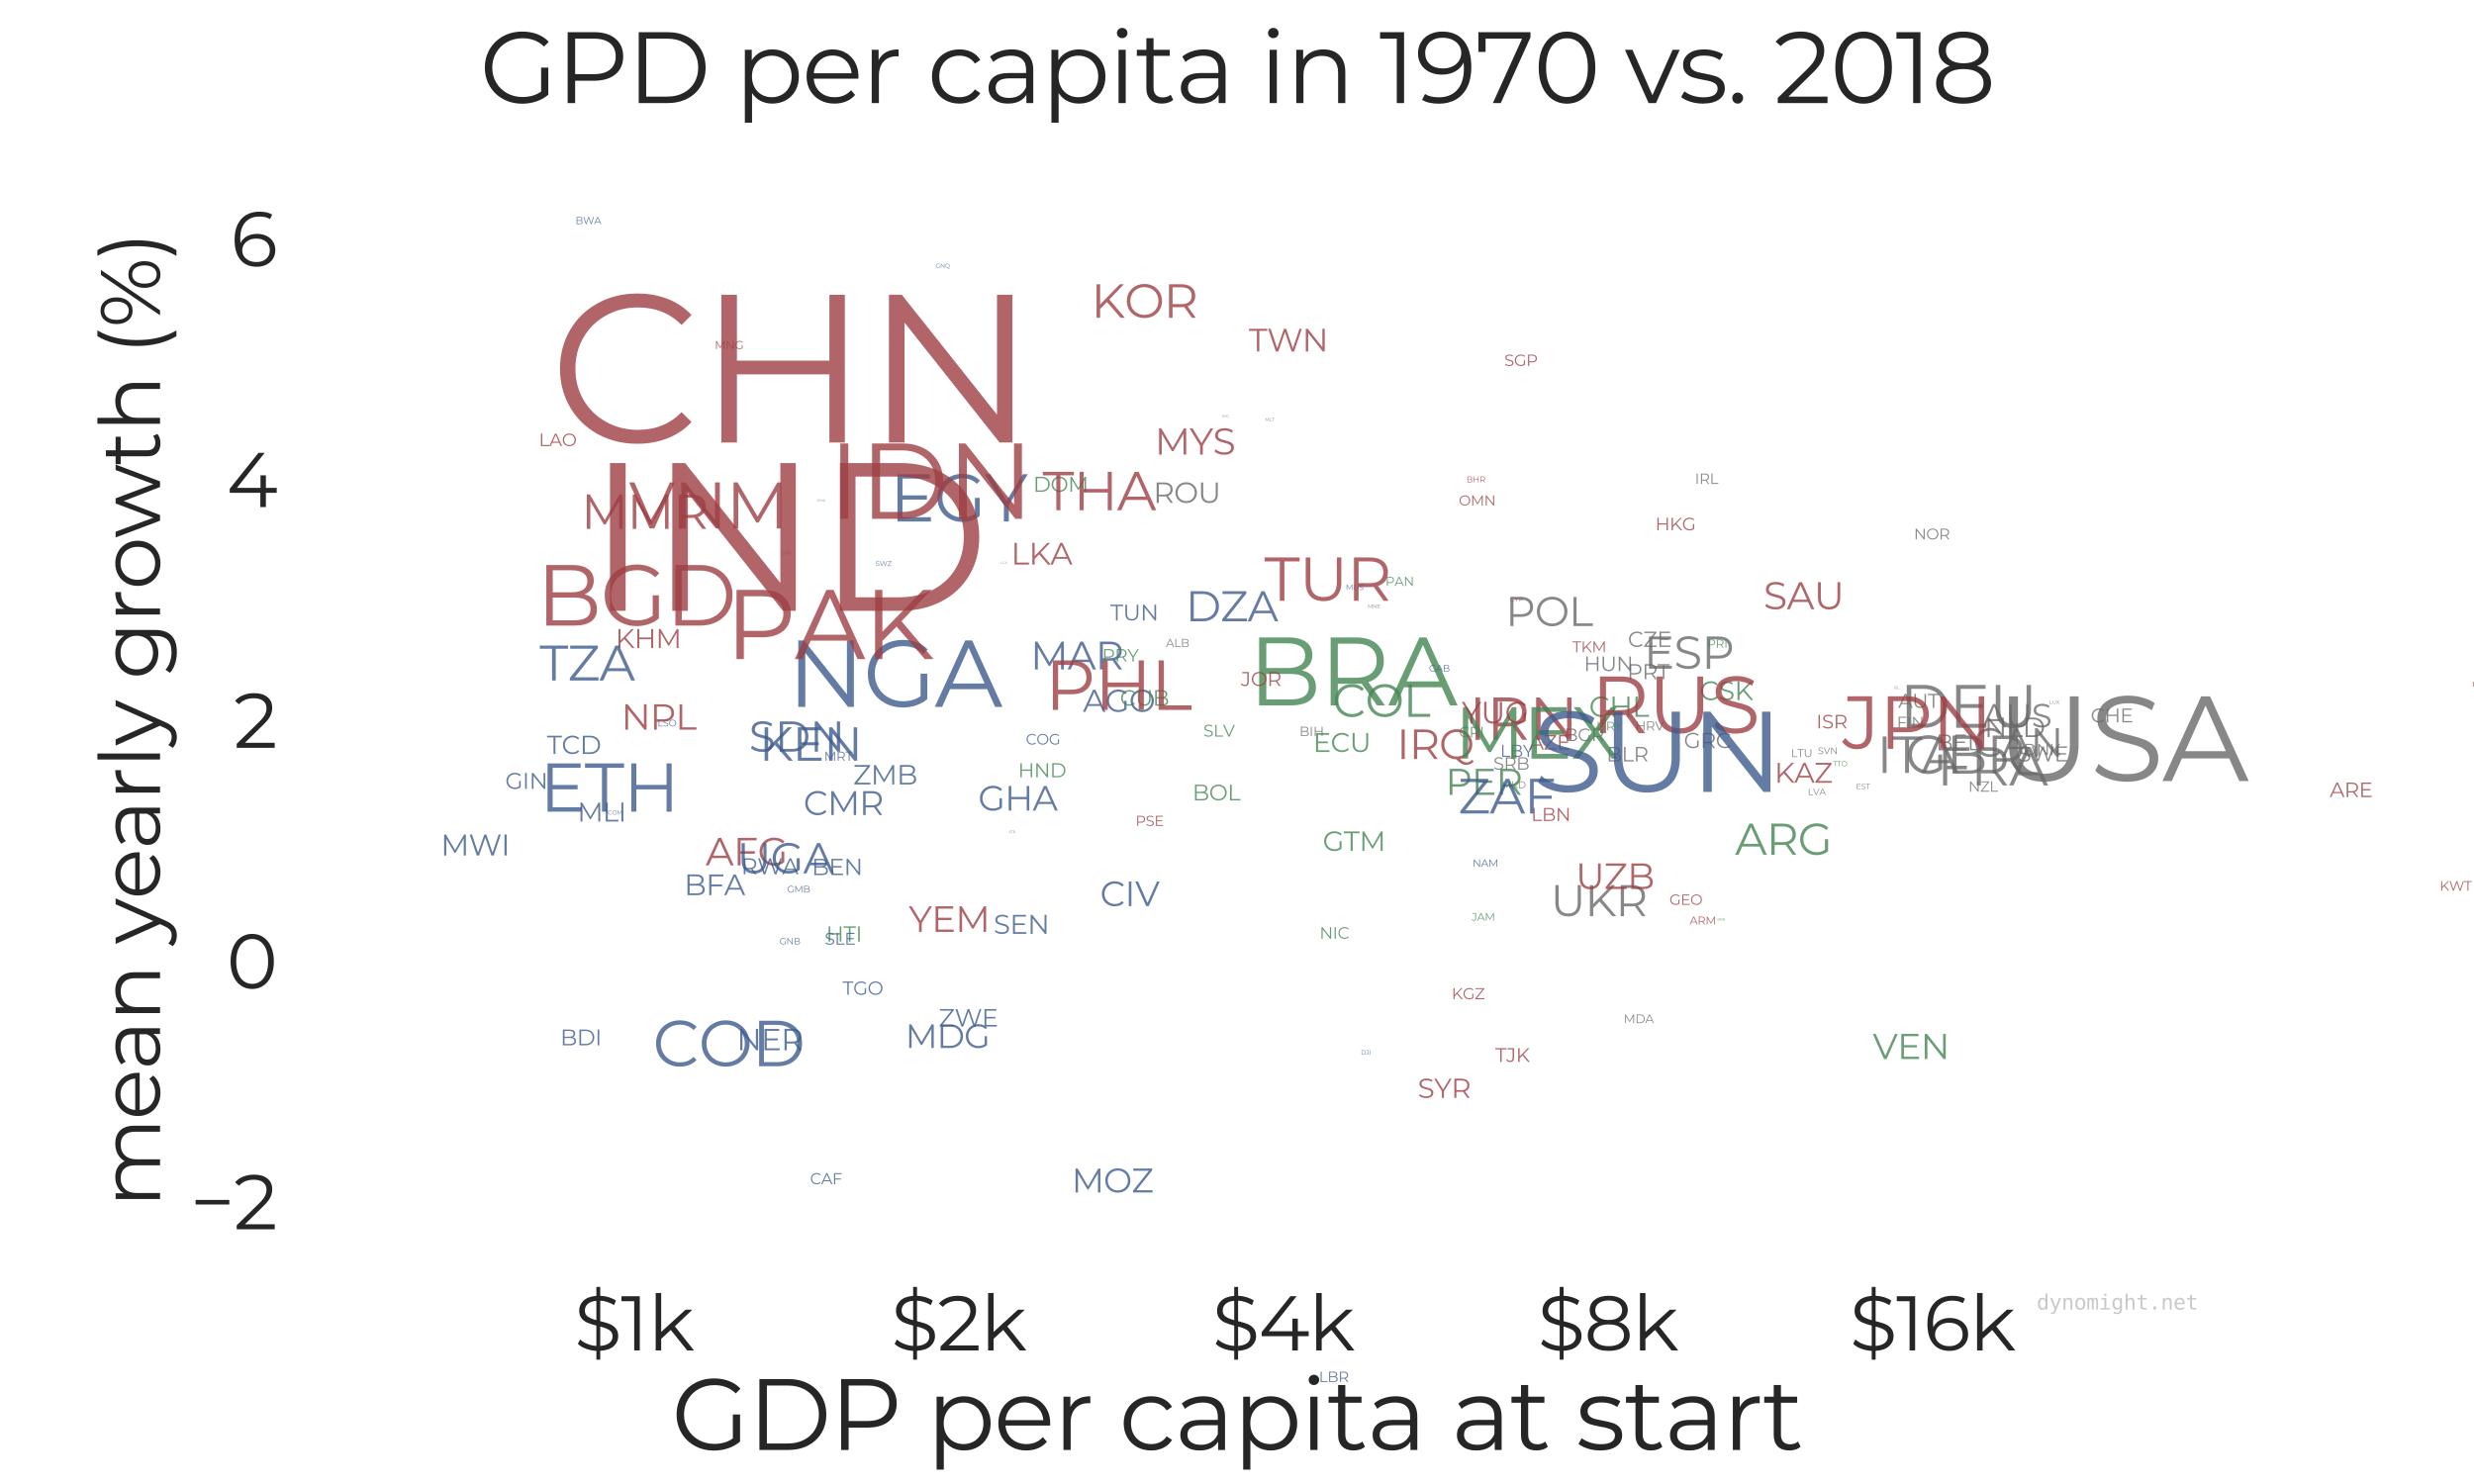 <?xml version="1.0" encoding="utf-8" standalone="no"?>
<!DOCTYPE svg PUBLIC "-//W3C//DTD SVG 1.1//EN"
  "http://www.w3.org/Graphics/SVG/1.1/DTD/svg11.dtd">
<svg height="432pt" version="1.1" viewBox="0 0 720 432" width="720pt" xmlns="http://www.w3.org/2000/svg" xmlns:xlink="http://www.w3.org/1999/xlink">
 <defs>
  <style type="text/css">*{stroke-linecap:butt;stroke-linejoin:round;}</style>
 </defs>
 <g id="figure_1">
  <g id="patch_1">
   <path d="M 0 432 
L 720 432 
L 720 0 
L 0 0 
z
" style="fill:#ffffff;"/>
  </g>
  <g id="axes_1">
   <g id="patch_2">
    <path d="M 90 367.2 
L 648 367.2 
L 648 51.84 
L 90 51.84 
z
" style="fill:#ffffff;"/>
   </g>
   <g id="matplotlib.axis_1">
    <g id="xtick_1">
     <g id="text_1">
      <!-- $1k -->
      <g style="fill:#262626;" transform="translate(167.12 393.111)scale(0.22 -0.22)">
       <defs>
        <path d="M 3635 1184 
Q 3635 691 3257 348 
Q 2880 6 2150 -32 
L 2150 -768 
L 1830 -768 
L 1830 -38 
Q 1363 -13 950 144 
Q 538 301 301 544 
L 486 909 
Q 710 691 1072 544 
Q 1434 397 1830 371 
L 1830 2054 
Q 1389 2163 1094 2288 
Q 800 2413 605 2653 
Q 410 2893 410 3290 
Q 410 3782 768 4118 
Q 1126 4454 1830 4512 
L 1830 5248 
L 2150 5248 
L 2150 4518 
Q 2515 4506 2857 4400 
Q 3200 4294 3450 4122 
L 3290 3744 
Q 3027 3910 2732 4006 
Q 2438 4102 2150 4115 
L 2150 2419 
Q 2624 2304 2925 2185 
Q 3226 2067 3430 1824 
Q 3635 1581 3635 1184 
z
M 877 3302 
Q 877 2970 1123 2797 
Q 1370 2624 1830 2502 
L 1830 4102 
Q 1357 4064 1117 3843 
Q 877 3622 877 3302 
z
M 2150 371 
Q 2656 410 2912 621 
Q 3168 832 3168 1158 
Q 3168 1504 2905 1677 
Q 2643 1850 2150 1971 
L 2150 371 
z
" id="Montserrat-Regular-24" transform="scale(0.016)"/>
        <path d="M 1574 4480 
L 1574 0 
L 1114 0 
L 1114 4070 
L 58 4070 
L 58 4480 
L 1574 4480 
z
" id="Montserrat-Regular-31" transform="scale(0.016)"/>
        <path d="M 1882 1690 
L 1088 960 
L 1088 0 
L 634 0 
L 634 4749 
L 1088 4749 
L 1088 1530 
L 3098 3366 
L 3661 3366 
L 2221 1990 
L 3795 0 
L 3238 0 
L 1882 1690 
z
" id="Montserrat-Regular-6b" transform="scale(0.016)"/>
       </defs>
       <use xlink:href="#Montserrat-Regular-24"/>
       <use x="61.5" xlink:href="#Montserrat-Regular-31"/>
       <use x="97.6" xlink:href="#Montserrat-Regular-6b"/>
      </g>
     </g>
    </g>
    <g id="xtick_2">
     <g id="text_2">
      <!-- $2k -->
      <g style="fill:#262626;" transform="translate(259.309 393.111)scale(0.22 -0.22)">
       <defs>
        <path d="M 3392 410 
L 3392 0 
L 250 0 
L 250 326 
L 2112 2150 
Q 2464 2496 2589 2749 
Q 2714 3002 2714 3258 
Q 2714 3654 2442 3875 
Q 2170 4096 1664 4096 
Q 877 4096 442 3597 
L 115 3878 
Q 378 4186 784 4352 
Q 1190 4518 1702 4518 
Q 2387 4518 2787 4195 
Q 3187 3872 3187 3309 
Q 3187 2963 3033 2643 
Q 2880 2323 2451 1907 
L 928 410 
L 3392 410 
z
" id="Montserrat-Regular-32" transform="scale(0.016)"/>
       </defs>
       <use xlink:href="#Montserrat-Regular-24"/>
       <use x="61.5" xlink:href="#Montserrat-Regular-32"/>
       <use x="118.3" xlink:href="#Montserrat-Regular-6b"/>
      </g>
     </g>
    </g>
    <g id="xtick_3">
     <g id="text_3">
      <!-- $4k -->
      <g style="fill:#262626;" transform="translate(352.752 393.111)scale(0.22 -0.22)">
       <defs>
        <path d="M 4141 1178 
L 3245 1178 
L 3245 0 
L 2784 0 
L 2784 1178 
L 256 1178 
L 256 1510 
L 2630 4480 
L 3142 4480 
L 851 1587 
L 2797 1587 
L 2797 2624 
L 3245 2624 
L 3245 1587 
L 4141 1587 
L 4141 1178 
z
" id="Montserrat-Regular-34" transform="scale(0.016)"/>
       </defs>
       <use xlink:href="#Montserrat-Regular-24"/>
       <use x="61.5" xlink:href="#Montserrat-Regular-34"/>
       <use x="127.6" xlink:href="#Montserrat-Regular-6b"/>
      </g>
     </g>
    </g>
    <g id="xtick_4">
     <g id="text_4">
      <!-- $8k -->
      <g style="fill:#262626;" transform="translate(447.471 393.111)scale(0.22 -0.22)">
       <defs>
        <path d="M 2899 2349 
Q 3322 2208 3549 1926 
Q 3776 1645 3776 1248 
Q 3776 858 3565 566 
Q 3354 275 2960 118 
Q 2566 -38 2035 -38 
Q 1229 -38 768 307 
Q 307 653 307 1248 
Q 307 1651 528 1929 
Q 749 2208 1171 2349 
Q 826 2483 646 2736 
Q 467 2989 467 3334 
Q 467 3878 892 4198 
Q 1318 4518 2035 4518 
Q 2509 4518 2864 4374 
Q 3219 4230 3417 3961 
Q 3616 3693 3616 3334 
Q 3616 2989 3430 2736 
Q 3245 2483 2899 2349 
z
M 928 3322 
Q 928 2950 1222 2732 
Q 1517 2515 2035 2515 
Q 2554 2515 2851 2732 
Q 3149 2950 3149 3315 
Q 3149 3693 2845 3910 
Q 2541 4128 2035 4128 
Q 1523 4128 1225 3910 
Q 928 3693 928 3322 
z
M 2035 352 
Q 2630 352 2966 595 
Q 3302 838 3302 1254 
Q 3302 1670 2966 1910 
Q 2630 2150 2035 2150 
Q 1446 2150 1110 1910 
Q 774 1670 774 1254 
Q 774 832 1107 592 
Q 1440 352 2035 352 
z
" id="Montserrat-Regular-38" transform="scale(0.016)"/>
       </defs>
       <use xlink:href="#Montserrat-Regular-24"/>
       <use x="61.5" xlink:href="#Montserrat-Regular-38"/>
       <use x="125.3" xlink:href="#Montserrat-Regular-6b"/>
      </g>
     </g>
    </g>
    <g id="xtick_5">
     <g id="text_5">
      <!-- $16k -->
      <g style="fill:#262626;" transform="translate(538.284 393.111)scale(0.22 -0.22)">
       <defs>
        <path d="M 2189 2682 
Q 2630 2682 2972 2515 
Q 3315 2349 3507 2045 
Q 3699 1741 3699 1338 
Q 3699 928 3500 614 
Q 3302 301 2953 131 
Q 2605 -38 2170 -38 
Q 1280 -38 806 547 
Q 333 1133 333 2202 
Q 333 2950 589 3468 
Q 845 3987 1305 4252 
Q 1766 4518 2381 4518 
Q 3046 4518 3443 4275 
L 3258 3904 
Q 2938 4115 2387 4115 
Q 1645 4115 1222 3644 
Q 800 3174 800 2278 
Q 800 2118 819 1914 
Q 986 2278 1350 2480 
Q 1715 2682 2189 2682 
z
M 2150 352 
Q 2637 352 2941 617 
Q 3245 883 3245 1325 
Q 3245 1766 2941 2028 
Q 2637 2291 2118 2291 
Q 1779 2291 1520 2163 
Q 1261 2035 1113 1811 
Q 966 1587 966 1312 
Q 966 1056 1104 838 
Q 1242 621 1510 486 
Q 1779 352 2150 352 
z
" id="Montserrat-Regular-36" transform="scale(0.016)"/>
       </defs>
       <use xlink:href="#Montserrat-Regular-24"/>
       <use x="61.5" xlink:href="#Montserrat-Regular-31"/>
       <use x="97.6" xlink:href="#Montserrat-Regular-36"/>
       <use x="158.5" xlink:href="#Montserrat-Regular-6b"/>
      </g>
     </g>
    </g>
    <g id="xtick_6"/>
    <g id="xtick_7"/>
    <g id="xtick_8"/>
    <g id="xtick_9"/>
    <g id="xtick_10"/>
    <g id="xtick_11"/>
    <g id="xtick_12"/>
    <g id="xtick_13"/>
    <g id="xtick_14"/>
    <g id="xtick_15"/>
    <g id="xtick_16"/>
    <g id="xtick_17"/>
   </g>
   <g id="matplotlib.axis_2">
    <g id="ytick_1">
     <g id="text_6">
      <!-- −2 -->
      <g style="fill:#262626;" transform="translate(55.355 357.842)scale(0.22 -0.22)">
       <defs>
        <path d="M 448 2426 
L 3232 2426 
L 3232 2048 
L 448 2048 
L 448 2426 
z
" id="Montserrat-Regular-2212" transform="scale(0.016)"/>
       </defs>
       <use xlink:href="#Montserrat-Regular-2212"/>
       <use x="57.5" xlink:href="#Montserrat-Regular-32"/>
      </g>
     </g>
    </g>
    <g id="ytick_2">
     <g id="text_7">
      <!-- 0 -->
      <g style="fill:#262626;" transform="translate(65.935 287.762)scale(0.22 -0.22)">
       <defs>
        <path d="M 2118 -38 
Q 1600 -38 1193 237 
Q 787 512 560 1027 
Q 333 1542 333 2240 
Q 333 2938 560 3453 
Q 787 3968 1193 4243 
Q 1600 4518 2118 4518 
Q 2637 4518 3043 4243 
Q 3450 3968 3680 3453 
Q 3910 2938 3910 2240 
Q 3910 1542 3680 1027 
Q 3450 512 3043 237 
Q 2637 -38 2118 -38 
z
M 2118 384 
Q 2509 384 2806 601 
Q 3104 819 3270 1235 
Q 3437 1651 3437 2240 
Q 3437 2829 3270 3245 
Q 3104 3661 2806 3878 
Q 2509 4096 2118 4096 
Q 1728 4096 1430 3878 
Q 1133 3661 966 3245 
Q 800 2829 800 2240 
Q 800 1651 966 1235 
Q 1133 819 1430 601 
Q 1728 384 2118 384 
z
" id="Montserrat-Regular-30" transform="scale(0.016)"/>
       </defs>
       <use xlink:href="#Montserrat-Regular-30"/>
      </g>
     </g>
    </g>
    <g id="ytick_3">
     <g id="text_8">
      <!-- 2 -->
      <g style="fill:#262626;" transform="translate(68.005 217.682)scale(0.22 -0.22)">
       <use xlink:href="#Montserrat-Regular-32"/>
      </g>
     </g>
    </g>
    <g id="ytick_4">
     <g id="text_9">
      <!-- 4 -->
      <g style="fill:#262626;" transform="translate(65.959 147.602)scale(0.22 -0.22)">
       <use xlink:href="#Montserrat-Regular-34"/>
      </g>
     </g>
    </g>
    <g id="ytick_5">
     <g id="text_10">
      <!-- 6 -->
      <g style="fill:#262626;" transform="translate(67.101 77.522)scale(0.22 -0.22)">
       <use xlink:href="#Montserrat-Regular-36"/>
      </g>
     </g>
    </g>
    <g id="text_11">
     <!-- mean yearly growth (%) -->
     <g style="fill:#262626;" transform="translate(46.577 351.473)rotate(-90)scale(0.24 -0.24)">
      <defs>
       <path d="M 4832 3392 
Q 5466 3392 5827 3027 
Q 6189 2662 6189 1952 
L 6189 0 
L 5734 0 
L 5734 1907 
Q 5734 2432 5481 2707 
Q 5229 2982 4768 2982 
Q 4243 2982 3942 2659 
Q 3642 2336 3642 1766 
L 3642 0 
L 3187 0 
L 3187 1907 
Q 3187 2432 2934 2707 
Q 2682 2982 2214 2982 
Q 1696 2982 1392 2659 
Q 1088 2336 1088 1766 
L 1088 0 
L 634 0 
L 634 3366 
L 1069 3366 
L 1069 2752 
Q 1248 3059 1568 3225 
Q 1888 3392 2304 3392 
Q 2726 3392 3036 3213 
Q 3347 3034 3501 2682 
Q 3686 3014 4035 3203 
Q 4384 3392 4832 3392 
z
" id="Montserrat-Regular-6d" transform="scale(0.016)"/>
       <path d="M 3565 1542 
L 749 1542 
Q 787 1018 1152 694 
Q 1517 371 2074 371 
Q 2387 371 2649 483 
Q 2912 595 3104 813 
L 3360 518 
Q 3136 250 2800 109 
Q 2464 -32 2061 -32 
Q 1542 -32 1142 189 
Q 742 410 518 800 
Q 294 1190 294 1683 
Q 294 2176 508 2566 
Q 723 2957 1097 3174 
Q 1472 3392 1939 3392 
Q 2406 3392 2777 3174 
Q 3149 2957 3360 2569 
Q 3571 2182 3571 1683 
L 3565 1542 
z
M 1939 3002 
Q 1453 3002 1123 2691 
Q 794 2381 749 1882 
L 3136 1882 
Q 3091 2381 2761 2691 
Q 2432 3002 1939 3002 
z
" id="Montserrat-Regular-65" transform="scale(0.016)"/>
       <path d="M 1811 3392 
Q 2470 3392 2822 3062 
Q 3174 2733 3174 2086 
L 3174 0 
L 2739 0 
L 2739 525 
Q 2586 262 2288 115 
Q 1990 -32 1581 -32 
Q 1018 -32 685 237 
Q 352 506 352 947 
Q 352 1376 662 1638 
Q 973 1901 1651 1901 
L 2720 1901 
L 2720 2106 
Q 2720 2541 2477 2768 
Q 2234 2995 1766 2995 
Q 1446 2995 1152 2889 
Q 858 2784 646 2598 
L 442 2938 
Q 698 3155 1056 3273 
Q 1414 3392 1811 3392 
z
M 1651 326 
Q 2035 326 2310 502 
Q 2586 678 2720 1011 
L 2720 1562 
L 1664 1562 
Q 800 1562 800 960 
Q 800 666 1024 496 
Q 1248 326 1651 326 
z
" id="Montserrat-Regular-61" transform="scale(0.016)"/>
       <path d="M 2349 3392 
Q 2982 3392 3356 3024 
Q 3731 2656 3731 1952 
L 3731 0 
L 3277 0 
L 3277 1907 
Q 3277 2432 3014 2707 
Q 2752 2982 2266 2982 
Q 1722 2982 1405 2659 
Q 1088 2336 1088 1766 
L 1088 0 
L 634 0 
L 634 3366 
L 1069 3366 
L 1069 2746 
Q 1254 3053 1584 3222 
Q 1914 3392 2349 3392 
z
" id="Montserrat-Regular-6e" transform="scale(0.016)"/>
       <path id="Montserrat-Regular-20" transform="scale(0.016)"/>
       <path d="M 3462 3366 
L 1779 -403 
Q 1574 -877 1305 -1075 
Q 1037 -1274 659 -1274 
Q 416 -1274 205 -1197 
Q -6 -1120 -160 -966 
L 51 -627 
Q 307 -883 666 -883 
Q 896 -883 1059 -755 
Q 1222 -627 1363 -320 
L 1510 6 
L 6 3366 
L 480 3366 
L 1747 506 
L 3014 3366 
L 3462 3366 
z
" id="Montserrat-Regular-79" transform="scale(0.016)"/>
       <path d="M 1069 2707 
Q 1229 3046 1545 3219 
Q 1862 3392 2330 3392 
L 2330 2950 
L 2221 2957 
Q 1690 2957 1389 2630 
Q 1088 2304 1088 1715 
L 1088 0 
L 634 0 
L 634 3366 
L 1069 3366 
L 1069 2707 
z
" id="Montserrat-Regular-72" transform="scale(0.016)"/>
       <path d="M 634 4749 
L 1088 4749 
L 1088 0 
L 634 0 
L 634 4749 
z
" id="Montserrat-Regular-6c" transform="scale(0.016)"/>
       <path d="M 3750 3366 
L 3750 410 
Q 3750 -448 3331 -861 
Q 2912 -1274 2067 -1274 
Q 1600 -1274 1181 -1136 
Q 762 -998 499 -755 
L 730 -410 
Q 973 -627 1321 -748 
Q 1670 -870 2054 -870 
Q 2694 -870 2995 -572 
Q 3296 -275 3296 352 
L 3296 781 
Q 3085 461 2742 294 
Q 2400 128 1984 128 
Q 1510 128 1123 336 
Q 736 544 515 918 
Q 294 1293 294 1766 
Q 294 2240 515 2611 
Q 736 2982 1120 3187 
Q 1504 3392 1984 3392 
Q 2413 3392 2758 3219 
Q 3104 3046 3315 2720 
L 3315 3366 
L 3750 3366 
z
M 2029 531 
Q 2394 531 2688 688 
Q 2982 845 3145 1126 
Q 3309 1408 3309 1766 
Q 3309 2125 3145 2403 
Q 2982 2682 2691 2838 
Q 2400 2995 2029 2995 
Q 1664 2995 1373 2841 
Q 1082 2688 918 2406 
Q 755 2125 755 1766 
Q 755 1408 918 1126 
Q 1082 845 1373 688 
Q 1664 531 2029 531 
z
" id="Montserrat-Regular-67" transform="scale(0.016)"/>
       <path d="M 2010 -32 
Q 1523 -32 1132 189 
Q 742 410 518 800 
Q 294 1190 294 1683 
Q 294 2176 518 2566 
Q 742 2957 1132 3174 
Q 1523 3392 2010 3392 
Q 2496 3392 2886 3174 
Q 3277 2957 3497 2566 
Q 3718 2176 3718 1683 
Q 3718 1190 3497 800 
Q 3277 410 2886 189 
Q 2496 -32 2010 -32 
z
M 2010 371 
Q 2368 371 2653 534 
Q 2938 698 3098 998 
Q 3258 1299 3258 1683 
Q 3258 2067 3098 2368 
Q 2938 2669 2653 2832 
Q 2368 2995 2010 2995 
Q 1651 2995 1366 2832 
Q 1082 2669 918 2368 
Q 755 2067 755 1683 
Q 755 1299 918 998 
Q 1082 698 1366 534 
Q 1651 371 2010 371 
z
" id="Montserrat-Regular-6f" transform="scale(0.016)"/>
       <path d="M 5574 3366 
L 4301 0 
L 3872 0 
L 2810 2758 
L 1747 0 
L 1318 0 
L 51 3366 
L 486 3366 
L 1542 506 
L 2624 3366 
L 3014 3366 
L 4090 506 
L 5158 3366 
L 5574 3366 
z
" id="Montserrat-Regular-77" transform="scale(0.016)"/>
       <path d="M 2406 205 
Q 2278 90 2089 29 
Q 1901 -32 1696 -32 
Q 1222 -32 966 224 
Q 710 480 710 947 
L 710 2982 
L 109 2982 
L 109 3366 
L 710 3366 
L 710 4102 
L 1165 4102 
L 1165 3366 
L 2189 3366 
L 2189 2982 
L 1165 2982 
L 1165 973 
Q 1165 672 1315 515 
Q 1466 358 1747 358 
Q 1888 358 2019 403 
Q 2150 448 2246 531 
L 2406 205 
z
" id="Montserrat-Regular-74" transform="scale(0.016)"/>
       <path d="M 2349 3392 
Q 2982 3392 3356 3024 
Q 3731 2656 3731 1952 
L 3731 0 
L 3277 0 
L 3277 1907 
Q 3277 2432 3014 2707 
Q 2752 2982 2266 2982 
Q 1722 2982 1405 2659 
Q 1088 2336 1088 1766 
L 1088 0 
L 634 0 
L 634 4749 
L 1088 4749 
L 1088 2778 
Q 1274 3072 1600 3232 
Q 1926 3392 2349 3392 
z
" id="Montserrat-Regular-68" transform="scale(0.016)"/>
       <path d="M 1408 -1242 
Q 1050 -653 858 112 
Q 666 877 666 1754 
Q 666 2630 858 3401 
Q 1050 4173 1408 4749 
L 1843 4749 
Q 1466 4102 1290 3360 
Q 1114 2618 1114 1754 
Q 1114 890 1290 147 
Q 1466 -595 1843 -1242 
L 1408 -1242 
z
" id="Montserrat-Regular-28" transform="scale(0.016)"/>
       <path d="M 1280 2080 
Q 826 2080 547 2416 
Q 269 2752 269 3296 
Q 269 3840 547 4176 
Q 826 4512 1280 4512 
Q 1728 4512 2009 4179 
Q 2291 3846 2291 3296 
Q 2291 2746 2009 2413 
Q 1728 2080 1280 2080 
z
M 3994 4480 
L 4371 4480 
L 1312 0 
L 934 0 
L 3994 4480 
z
M 1280 2368 
Q 1594 2368 1782 2614 
Q 1971 2861 1971 3296 
Q 1971 3731 1782 3977 
Q 1594 4224 1280 4224 
Q 960 4224 774 3974 
Q 589 3725 589 3296 
Q 589 2867 774 2617 
Q 960 2368 1280 2368 
z
M 4026 -32 
Q 3578 -32 3296 304 
Q 3014 640 3014 1184 
Q 3014 1728 3296 2064 
Q 3578 2400 4026 2400 
Q 4480 2400 4758 2064 
Q 5037 1728 5037 1184 
Q 5037 640 4758 304 
Q 4480 -32 4026 -32 
z
M 4026 256 
Q 4346 256 4531 505 
Q 4717 755 4717 1184 
Q 4717 1613 4531 1862 
Q 4346 2112 4026 2112 
Q 3712 2112 3523 1865 
Q 3334 1619 3334 1184 
Q 3334 749 3523 502 
Q 3712 256 4026 256 
z
" id="Montserrat-Regular-25" transform="scale(0.016)"/>
       <path d="M 256 -1242 
Q 634 -595 813 144 
Q 992 883 992 1754 
Q 992 2624 813 3363 
Q 634 4102 256 4749 
L 691 4749 
Q 1050 4173 1245 3401 
Q 1440 2630 1440 1754 
Q 1440 877 1248 109 
Q 1056 -659 691 -1242 
L 256 -1242 
z
" id="Montserrat-Regular-29" transform="scale(0.016)"/>
      </defs>
      <use xlink:href="#Montserrat-Regular-6d"/>
      <use x="106.1" xlink:href="#Montserrat-Regular-65"/>
      <use x="166.5" xlink:href="#Montserrat-Regular-61"/>
      <use x="225.5" xlink:href="#Montserrat-Regular-6e"/>
      <use x="293.2" xlink:href="#Montserrat-Regular-20"/>
      <use x="319.4" xlink:href="#Montserrat-Regular-79"/>
      <use x="373.6" xlink:href="#Montserrat-Regular-65"/>
      <use x="434" xlink:href="#Montserrat-Regular-61"/>
      <use x="493" xlink:href="#Montserrat-Regular-72"/>
      <use x="533.1" xlink:href="#Montserrat-Regular-6c"/>
      <use x="560" xlink:href="#Montserrat-Regular-79"/>
      <use x="614.2" xlink:href="#Montserrat-Regular-20"/>
      <use x="640.4" xlink:href="#Montserrat-Regular-67"/>
      <use x="709" xlink:href="#Montserrat-Regular-72"/>
      <use x="749.1" xlink:href="#Montserrat-Regular-6f"/>
      <use x="811.8" xlink:href="#Montserrat-Regular-77"/>
      <use x="899.7" xlink:href="#Montserrat-Regular-74"/>
      <use x="940.3" xlink:href="#Montserrat-Regular-68"/>
      <use x="1008" xlink:href="#Montserrat-Regular-20"/>
      <use x="1034.2" xlink:href="#Montserrat-Regular-28"/>
      <use x="1067.1" xlink:href="#Montserrat-Regular-25"/>
      <use x="1150" xlink:href="#Montserrat-Regular-29"/>
     </g>
    </g>
   </g>
   <g id="line2d_1"/>
   <g id="line2d_2"/>
   <g id="line2d_3"/>
   <g id="line2d_4"/>
   <g id="line2d_5"/>
   <g id="line2d_6"/>
   <g id="line2d_7"/>
   <g id="line2d_8"/>
   <g id="line2d_9"/>
   <g id="line2d_10"/>
   <g id="line2d_11"/>
   <g id="line2d_12"/>
   <g id="line2d_13"/>
   <g id="line2d_14"/>
   <g id="line2d_15"/>
   <g id="line2d_16"/>
   <g id="line2d_17"/>
   <g id="line2d_18"/>
   <g id="line2d_19"/>
   <g id="line2d_20"/>
   <g id="line2d_21"/>
   <g id="line2d_22"/>
   <g id="line2d_23"/>
   <g id="line2d_24"/>
   <g id="line2d_25"/>
   <g id="line2d_26"/>
   <g id="line2d_27"/>
   <g id="line2d_28"/>
   <g id="line2d_29"/>
   <g id="line2d_30"/>
   <g id="line2d_31"/>
   <g id="line2d_32"/>
   <g id="line2d_33"/>
   <g id="line2d_34"/>
   <g id="line2d_35"/>
   <g id="line2d_36"/>
   <g id="line2d_37"/>
   <g id="line2d_38"/>
   <g id="line2d_39"/>
   <g id="line2d_40"/>
   <g id="line2d_41"/>
   <g id="line2d_42"/>
   <g id="line2d_43"/>
   <g id="line2d_44"/>
   <g id="line2d_45"/>
   <g id="line2d_46"/>
   <g id="line2d_47"/>
   <g id="line2d_48"/>
   <g id="line2d_49"/>
   <g id="line2d_50"/>
   <g id="line2d_51"/>
   <g id="line2d_52"/>
   <g id="line2d_53"/>
   <g id="line2d_54"/>
   <g id="line2d_55"/>
   <g id="line2d_56"/>
   <g id="line2d_57"/>
   <g id="line2d_58"/>
   <g id="line2d_59"/>
   <g id="line2d_60"/>
   <g id="line2d_61"/>
   <g id="line2d_62"/>
   <g id="line2d_63"/>
   <g id="line2d_64"/>
   <g id="line2d_65"/>
   <g id="line2d_66"/>
   <g id="line2d_67"/>
   <g id="line2d_68"/>
   <g id="line2d_69"/>
   <g id="line2d_70"/>
   <g id="line2d_71"/>
   <g id="line2d_72"/>
   <g id="line2d_73"/>
   <g id="line2d_74"/>
   <g id="line2d_75"/>
   <g id="line2d_76"/>
   <g id="line2d_77"/>
   <g id="line2d_78"/>
   <g id="line2d_79"/>
   <g id="line2d_80"/>
   <g id="line2d_81"/>
   <g id="line2d_82"/>
   <g id="line2d_83"/>
   <g id="line2d_84"/>
   <g id="line2d_85"/>
   <g id="line2d_86"/>
   <g id="line2d_87"/>
   <g id="line2d_88"/>
   <g id="line2d_89"/>
   <g id="line2d_90"/>
   <g id="line2d_91"/>
   <g id="line2d_92"/>
   <g id="line2d_93"/>
   <g id="line2d_94"/>
   <g id="line2d_95"/>
   <g id="line2d_96"/>
   <g id="line2d_97"/>
   <g id="line2d_98"/>
   <g id="line2d_99"/>
   <g id="line2d_100"/>
   <g id="line2d_101"/>
   <g id="line2d_102"/>
   <g id="line2d_103"/>
   <g id="line2d_104"/>
   <g id="line2d_105"/>
   <g id="line2d_106"/>
   <g id="line2d_107"/>
   <g id="line2d_108"/>
   <g id="line2d_109"/>
   <g id="line2d_110"/>
   <g id="line2d_111"/>
   <g id="line2d_112"/>
   <g id="line2d_113"/>
   <g id="line2d_114"/>
   <g id="line2d_115"/>
   <g id="line2d_116"/>
   <g id="line2d_117"/>
   <g id="line2d_118"/>
   <g id="line2d_119"/>
   <g id="line2d_120"/>
   <g id="line2d_121"/>
   <g id="line2d_122"/>
   <g id="line2d_123"/>
   <g id="line2d_124"/>
   <g id="line2d_125"/>
   <g id="line2d_126"/>
   <g id="line2d_127"/>
   <g id="line2d_128"/>
   <g id="line2d_129"/>
   <g id="line2d_130"/>
   <g id="line2d_131"/>
   <g id="line2d_132"/>
   <g id="line2d_133"/>
   <g id="line2d_134"/>
   <g id="line2d_135"/>
   <g id="line2d_136"/>
   <g id="line2d_137"/>
   <g id="line2d_138"/>
   <g id="line2d_139"/>
   <g id="line2d_140"/>
   <g id="line2d_141"/>
   <g id="line2d_142"/>
   <g id="line2d_143"/>
   <g id="line2d_144"/>
   <g id="line2d_145"/>
   <g id="line2d_146"/>
   <g id="line2d_147"/>
   <g id="line2d_148"/>
   <g id="line2d_149"/>
   <g id="line2d_150"/>
   <g id="line2d_151"/>
   <g id="line2d_152"/>
   <g id="line2d_153"/>
   <g id="line2d_154"/>
   <g id="line2d_155"/>
   <g id="line2d_156"/>
   <g id="line2d_157"/>
   <g id="line2d_158"/>
   <g id="line2d_159"/>
   <g id="line2d_160"/>
   <g id="line2d_161"/>
   <g id="line2d_162"/>
   <g id="line2d_163"/>
   <g id="line2d_164"/>
   <g id="line2d_165"/>
   <g id="line2d_166"/>
   <g id="line2d_167"/>
   <g id="line2d_168"/>
   <g id="line2d_169"/>
   <g id="text_12">
    <!-- AFG -->
    <g style="fill:#9d3e42;opacity:0.8;" transform="translate(205.35 251.931)scale(0.112 -0.112)">
     <defs>
      <path d="M 3539 1197 
L 1043 1197 
L 506 0 
L 13 0 
L 2061 4480 
L 2528 4480 
L 4576 0 
L 4077 0 
L 3539 1197 
z
M 3366 1581 
L 2291 3987 
L 1216 1581 
L 3366 1581 
z
" id="Montserrat-Regular-41" transform="scale(0.016)"/>
      <path d="M 1203 4070 
L 1203 2310 
L 3520 2310 
L 3520 1901 
L 1203 1901 
L 1203 0 
L 730 0 
L 730 4480 
L 3802 4480 
L 3802 4070 
L 1203 4070 
z
" id="Montserrat-Regular-46" transform="scale(0.016)"/>
      <path d="M 3885 2240 
L 4339 2240 
L 4339 531 
Q 4026 256 3597 109 
Q 3168 -38 2694 -38 
Q 2022 -38 1484 256 
Q 947 550 640 1072 
Q 333 1594 333 2240 
Q 333 2886 640 3408 
Q 947 3930 1484 4224 
Q 2022 4518 2701 4518 
Q 3213 4518 3641 4355 
Q 4070 4192 4365 3872 
L 4070 3571 
Q 3539 4096 2720 4096 
Q 2176 4096 1737 3856 
Q 1299 3616 1049 3190 
Q 800 2765 800 2240 
Q 800 1715 1049 1292 
Q 1299 870 1734 627 
Q 2170 384 2714 384 
Q 3405 384 3885 730 
L 3885 2240 
z
" id="Montserrat-Regular-47" transform="scale(0.016)"/>
     </defs>
     <use xlink:href="#Montserrat-Regular-41"/>
     <use x="71.7" xlink:href="#Montserrat-Regular-46"/>
     <use x="135" xlink:href="#Montserrat-Regular-47"/>
    </g>
   </g>
   <g id="text_13">
    <!-- AGO -->
    <g style="fill:#3d5b8d;opacity:0.8;" transform="translate(315.149 207.232)scale(0.09 -0.09)">
     <defs>
      <path d="M 2688 -38 
Q 2022 -38 1481 259 
Q 941 557 637 1075 
Q 333 1594 333 2240 
Q 333 2886 637 3404 
Q 941 3923 1481 4220 
Q 2022 4518 2688 4518 
Q 3354 4518 3888 4224 
Q 4422 3930 4729 3408 
Q 5037 2886 5037 2240 
Q 5037 1594 4729 1072 
Q 4422 550 3888 256 
Q 3354 -38 2688 -38 
z
M 2688 384 
Q 3219 384 3648 624 
Q 4077 864 4320 1289 
Q 4563 1715 4563 2240 
Q 4563 2765 4320 3190 
Q 4077 3616 3648 3856 
Q 3219 4096 2688 4096 
Q 2157 4096 1725 3856 
Q 1293 3616 1046 3190 
Q 800 2765 800 2240 
Q 800 1715 1046 1289 
Q 1293 864 1725 624 
Q 2157 384 2688 384 
z
" id="Montserrat-Regular-4f" transform="scale(0.016)"/>
     </defs>
     <use xlink:href="#Montserrat-Regular-41"/>
     <use x="71.7" xlink:href="#Montserrat-Regular-47"/>
     <use x="149" xlink:href="#Montserrat-Regular-4f"/>
    </g>
   </g>
   <g id="text_14">
    <!-- ALB -->
    <g style="fill:#696969;opacity:0.8;" transform="translate(339.31 188.357)scale(0.033 -0.033)">
     <defs>
      <path d="M 730 4480 
L 1203 4480 
L 1203 410 
L 3712 410 
L 3712 0 
L 730 0 
L 730 4480 
z
" id="Montserrat-Regular-4c" transform="scale(0.016)"/>
      <path d="M 3552 2310 
Q 3994 2214 4234 1929 
Q 4474 1645 4474 1197 
Q 4474 621 4048 310 
Q 3622 0 2790 0 
L 730 0 
L 730 4480 
L 2662 4480 
Q 3411 4480 3824 4179 
Q 4237 3878 4237 3328 
Q 4237 2957 4054 2697 
Q 3872 2438 3552 2310 
z
M 1203 4090 
L 1203 2464 
L 2630 2464 
Q 3174 2464 3468 2672 
Q 3763 2880 3763 3277 
Q 3763 3674 3468 3882 
Q 3174 4090 2630 4090 
L 1203 4090 
z
M 2784 390 
Q 3386 390 3693 595 
Q 4000 800 4000 1235 
Q 4000 2074 2784 2074 
L 1203 2074 
L 1203 390 
L 2784 390 
z
" id="Montserrat-Regular-42" transform="scale(0.016)"/>
     </defs>
     <use xlink:href="#Montserrat-Regular-41"/>
     <use x="71.7" xlink:href="#Montserrat-Regular-4c"/>
     <use x="130.6" xlink:href="#Montserrat-Regular-42"/>
    </g>
   </g>
   <g id="text_15">
    <!-- ARE -->
    <g style="fill:#9d3e42;opacity:0.8;" transform="translate(678.022 232.038)scale(0.059 -0.059)">
     <defs>
      <path d="M 3789 0 
L 2765 1440 
Q 2592 1421 2406 1421 
L 1203 1421 
L 1203 0 
L 730 0 
L 730 4480 
L 2406 4480 
Q 3264 4480 3750 4070 
Q 4237 3661 4237 2944 
Q 4237 2419 3971 2057 
Q 3706 1696 3213 1536 
L 4307 0 
L 3789 0 
z
M 2394 1824 
Q 3059 1824 3411 2118 
Q 3763 2413 3763 2944 
Q 3763 3488 3411 3779 
Q 3059 4070 2394 4070 
L 1203 4070 
L 1203 1824 
L 2394 1824 
z
" id="Montserrat-Regular-52" transform="scale(0.016)"/>
      <path d="M 3898 410 
L 3898 0 
L 730 0 
L 730 4480 
L 3802 4480 
L 3802 4070 
L 1203 4070 
L 1203 2477 
L 3520 2477 
L 3520 2074 
L 1203 2074 
L 1203 410 
L 3898 410 
z
" id="Montserrat-Regular-45" transform="scale(0.016)"/>
     </defs>
     <use xlink:href="#Montserrat-Regular-41"/>
     <use x="71.7" xlink:href="#Montserrat-Regular-52"/>
     <use x="144" xlink:href="#Montserrat-Regular-45"/>
    </g>
   </g>
   <g id="text_16">
    <!-- ARG -->
    <g style="fill:#448653;opacity:0.8;" transform="translate(504.925 248.858)scale(0.127 -0.127)">
     <use xlink:href="#Montserrat-Regular-41"/>
     <use x="71.7" xlink:href="#Montserrat-Regular-52"/>
     <use x="144" xlink:href="#Montserrat-Regular-47"/>
    </g>
   </g>
   <g id="text_17">
    <!-- ARM -->
    <g style="fill:#9d3e42;opacity:0.8;" transform="translate(491.731 269.125)scale(0.032 -0.032)">
     <defs>
      <path d="M 5382 4480 
L 5382 0 
L 4928 0 
L 4928 3584 
L 3168 570 
L 2944 570 
L 1184 3565 
L 1184 0 
L 730 0 
L 730 4480 
L 1120 4480 
L 3066 1158 
L 4992 4480 
L 5382 4480 
z
" id="Montserrat-Regular-4d" transform="scale(0.016)"/>
     </defs>
     <use xlink:href="#Montserrat-Regular-41"/>
     <use x="71.7" xlink:href="#Montserrat-Regular-52"/>
     <use x="144" xlink:href="#Montserrat-Regular-4d"/>
    </g>
   </g>
   <g id="text_18">
    <!-- AUS -->
    <g style="fill:#696969;opacity:0.8;" transform="translate(576.89 211.742)scale(0.095 -0.095)">
     <defs>
      <path d="M 2534 -38 
Q 1664 -38 1177 461 
Q 691 960 691 1914 
L 691 4480 
L 1165 4480 
L 1165 1933 
Q 1165 1152 1517 768 
Q 1869 384 2534 384 
Q 3206 384 3558 768 
Q 3910 1152 3910 1933 
L 3910 4480 
L 4371 4480 
L 4371 1914 
Q 4371 960 3888 461 
Q 3405 -38 2534 -38 
z
" id="Montserrat-Regular-55" transform="scale(0.016)"/>
      <path d="M 1965 -38 
Q 1466 -38 1008 122 
Q 550 282 301 544 
L 486 909 
Q 730 666 1133 515 
Q 1536 365 1965 365 
Q 2566 365 2867 585 
Q 3168 806 3168 1158 
Q 3168 1427 3005 1587 
Q 2842 1747 2605 1833 
Q 2368 1920 1946 2022 
Q 1440 2150 1139 2268 
Q 838 2387 624 2630 
Q 410 2874 410 3290 
Q 410 3629 589 3907 
Q 768 4186 1139 4352 
Q 1510 4518 2061 4518 
Q 2445 4518 2813 4412 
Q 3181 4307 3450 4122 
L 3290 3744 
Q 3008 3930 2688 4022 
Q 2368 4115 2061 4115 
Q 1472 4115 1174 3888 
Q 877 3661 877 3302 
Q 877 3034 1040 2870 
Q 1203 2707 1449 2620 
Q 1696 2534 2112 2432 
Q 2605 2310 2909 2192 
Q 3213 2074 3424 1834 
Q 3635 1594 3635 1184 
Q 3635 845 3452 566 
Q 3270 288 2892 125 
Q 2515 -38 1965 -38 
z
" id="Montserrat-Regular-53" transform="scale(0.016)"/>
     </defs>
     <use xlink:href="#Montserrat-Regular-41"/>
     <use x="71.7" xlink:href="#Montserrat-Regular-55"/>
     <use x="150.9" xlink:href="#Montserrat-Regular-53"/>
    </g>
   </g>
   <g id="text_19">
    <!-- AUT -->
    <g style="fill:#696969;opacity:0.8;" transform="translate(552.435 206.065)scale(0.057 -0.057)">
     <defs>
      <path d="M 1600 4070 
L 26 4070 
L 26 4480 
L 3648 4480 
L 3648 4070 
L 2074 4070 
L 2074 0 
L 1600 0 
L 1600 4070 
z
" id="Montserrat-Regular-54" transform="scale(0.016)"/>
     </defs>
     <use xlink:href="#Montserrat-Regular-41"/>
     <use x="71.7" xlink:href="#Montserrat-Regular-55"/>
     <use x="150.9" xlink:href="#Montserrat-Regular-54"/>
    </g>
   </g>
   <g id="text_20">
    <!-- AZE -->
    <g style="fill:#9d3e42;opacity:0.8;" transform="translate(444.98 218.202)scale(0.059 -0.059)">
     <defs>
      <path d="M 3962 410 
L 3962 0 
L 288 0 
L 288 326 
L 3258 4070 
L 333 4070 
L 333 4480 
L 3885 4480 
L 3885 4154 
L 922 410 
L 3962 410 
z
" id="Montserrat-Regular-5a" transform="scale(0.016)"/>
     </defs>
     <use xlink:href="#Montserrat-Regular-41"/>
     <use x="71.7" xlink:href="#Montserrat-Regular-5a"/>
     <use x="136.8" xlink:href="#Montserrat-Regular-45"/>
    </g>
   </g>
   <g id="text_21">
    <!-- BDI -->
    <g style="fill:#3d5b8d;opacity:0.8;" transform="translate(163.06 304.3)scale(0.064 -0.064)">
     <defs>
      <path d="M 730 4480 
L 2554 4480 
Q 3264 4480 3808 4195 
Q 4352 3910 4653 3401 
Q 4954 2893 4954 2240 
Q 4954 1587 4653 1078 
Q 4352 570 3808 285 
Q 3264 0 2554 0 
L 730 0 
L 730 4480 
z
M 2528 410 
Q 3117 410 3558 643 
Q 4000 877 4243 1289 
Q 4486 1702 4486 2240 
Q 4486 2778 4243 3190 
Q 4000 3603 3558 3836 
Q 3117 4070 2528 4070 
L 1203 4070 
L 1203 410 
L 2528 410 
z
" id="Montserrat-Regular-44" transform="scale(0.016)"/>
      <path d="M 730 4480 
L 1203 4480 
L 1203 0 
L 730 0 
L 730 4480 
z
" id="Montserrat-Regular-49" transform="scale(0.016)"/>
     </defs>
     <use xlink:href="#Montserrat-Regular-42"/>
     <use x="75.4" xlink:href="#Montserrat-Regular-44"/>
     <use x="158" xlink:href="#Montserrat-Regular-49"/>
    </g>
   </g>
   <g id="text_22">
    <!-- BEL -->
    <g style="fill:#696969;opacity:0.8;" transform="translate(563.447 218.411)scale(0.064 -0.064)">
     <use xlink:href="#Montserrat-Regular-42"/>
     <use x="75.4" xlink:href="#Montserrat-Regular-45"/>
     <use x="142.3" xlink:href="#Montserrat-Regular-4c"/>
    </g>
   </g>
   <g id="text_23">
    <!-- BEN -->
    <g style="fill:#3d5b8d;opacity:0.8;" transform="translate(236.223 254.74)scale(0.066 -0.066)">
     <defs>
      <path d="M 4474 4480 
L 4474 0 
L 4083 0 
L 1203 3635 
L 1203 0 
L 730 0 
L 730 4480 
L 1120 4480 
L 4006 845 
L 4006 4480 
L 4474 4480 
z
" id="Montserrat-Regular-4e" transform="scale(0.016)"/>
     </defs>
     <use xlink:href="#Montserrat-Regular-42"/>
     <use x="75.4" xlink:href="#Montserrat-Regular-45"/>
     <use x="142.3" xlink:href="#Montserrat-Regular-4e"/>
    </g>
   </g>
   <g id="text_24">
    <!-- BFA -->
    <g style="fill:#3d5b8d;opacity:0.8;" transform="translate(199.085 260.583)scale(0.084 -0.084)">
     <use xlink:href="#Montserrat-Regular-42"/>
     <use x="75.4" xlink:href="#Montserrat-Regular-46"/>
     <use x="138.7" xlink:href="#Montserrat-Regular-41"/>
    </g>
   </g>
   <g id="text_25">
    <!-- BGD -->
    <g style="fill:#9d3e42;opacity:0.8;" transform="translate(156.122 182.11)scale(0.246 -0.246)">
     <use xlink:href="#Montserrat-Regular-42"/>
     <use x="75.4" xlink:href="#Montserrat-Regular-47"/>
     <use x="152.7" xlink:href="#Montserrat-Regular-44"/>
    </g>
   </g>
   <g id="text_26">
    <!-- BGR -->
    <g style="fill:#696969;opacity:0.8;" transform="translate(455.302 215.746)scale(0.051 -0.051)">
     <use xlink:href="#Montserrat-Regular-42"/>
     <use x="75.4" xlink:href="#Montserrat-Regular-47"/>
     <use x="152.7" xlink:href="#Montserrat-Regular-52"/>
    </g>
   </g>
   <g id="text_27">
    <!-- BHR -->
    <g style="fill:#9d3e42;opacity:0.8;" transform="translate(426.783 140.428)scale(0.024 -0.024)">
     <defs>
      <path d="M 4474 4480 
L 4474 0 
L 4006 0 
L 4006 2067 
L 1203 2067 
L 1203 0 
L 730 0 
L 730 4480 
L 1203 4480 
L 1203 2483 
L 4006 2483 
L 4006 4480 
L 4474 4480 
z
" id="Montserrat-Regular-48" transform="scale(0.016)"/>
     </defs>
     <use xlink:href="#Montserrat-Regular-42"/>
     <use x="75.4" xlink:href="#Montserrat-Regular-48"/>
     <use x="156.7" xlink:href="#Montserrat-Regular-52"/>
    </g>
   </g>
   <g id="text_28">
    <!-- BIH -->
    <g style="fill:#696969;opacity:0.8;" transform="translate(378.169 214.279)scale(0.038 -0.038)">
     <use xlink:href="#Montserrat-Regular-42"/>
     <use x="75.4" xlink:href="#Montserrat-Regular-49"/>
     <use x="105.6" xlink:href="#Montserrat-Regular-48"/>
    </g>
   </g>
   <g id="text_29">
    <!-- BLR -->
    <g style="fill:#696969;opacity:0.8;" transform="translate(467.502 221.662)scale(0.059 -0.059)">
     <use xlink:href="#Montserrat-Regular-42"/>
     <use x="75.4" xlink:href="#Montserrat-Regular-4c"/>
     <use x="134.3" xlink:href="#Montserrat-Regular-52"/>
    </g>
   </g>
   <g id="text_30">
    <!-- BOL -->
    <g style="fill:#448653;opacity:0.8;" transform="translate(347.026 233.012)scale(0.064 -0.064)">
     <use xlink:href="#Montserrat-Regular-42"/>
     <use x="75.4" xlink:href="#Montserrat-Regular-4f"/>
     <use x="159.3" xlink:href="#Montserrat-Regular-4c"/>
    </g>
   </g>
   <g id="text_31">
    <!-- BRA -->
    <g style="fill:#448653;opacity:0.8;" transform="translate(363.221 205.346)scale(0.276 -0.276)">
     <use xlink:href="#Montserrat-Regular-42"/>
     <use x="75.4" xlink:href="#Montserrat-Regular-52"/>
     <use x="147.7" xlink:href="#Montserrat-Regular-41"/>
    </g>
   </g>
   <g id="text_32">
    <!-- BRB -->
    <g style="fill:#448653;opacity:0.8;" transform="translate(499.788 268.005)scale(0.01 -0.01)">
     <use xlink:href="#Montserrat-Regular-42"/>
     <use x="75.4" xlink:href="#Montserrat-Regular-52"/>
     <use x="147.7" xlink:href="#Montserrat-Regular-42"/>
    </g>
   </g>
   <g id="text_33">
    <!-- BWA -->
    <g style="fill:#3d5b8d;opacity:0.8;" transform="translate(167.478 65.235)scale(0.029 -0.029)">
     <defs>
      <path d="M 6880 4480 
L 5370 0 
L 4870 0 
L 3558 3821 
L 2240 0 
L 1747 0 
L 237 4480 
L 723 4480 
L 2016 627 
L 3354 4480 
L 3795 4480 
L 5114 608 
L 6426 4480 
L 6880 4480 
z
" id="Montserrat-Regular-57" transform="scale(0.016)"/>
     </defs>
     <use xlink:href="#Montserrat-Regular-42"/>
     <use x="75.4" xlink:href="#Montserrat-Regular-57"/>
     <use x="186.5" xlink:href="#Montserrat-Regular-41"/>
    </g>
   </g>
   <g id="text_34">
    <!-- CAF -->
    <g style="fill:#3d5b8d;opacity:0.8;" transform="translate(235.745 344.731)scale(0.045 -0.045)">
     <defs>
      <path d="M 2675 -38 
Q 2010 -38 1475 256 
Q 941 550 637 1072 
Q 333 1594 333 2240 
Q 333 2886 637 3408 
Q 941 3930 1478 4224 
Q 2016 4518 2682 4518 
Q 3181 4518 3603 4352 
Q 4026 4186 4320 3866 
L 4019 3565 
Q 3494 4096 2694 4096 
Q 2163 4096 1728 3853 
Q 1293 3610 1046 3187 
Q 800 2765 800 2240 
Q 800 1715 1046 1292 
Q 1293 870 1728 627 
Q 2163 384 2694 384 
Q 3501 384 4019 922 
L 4320 621 
Q 4026 301 3600 131 
Q 3174 -38 2675 -38 
z
" id="Montserrat-Regular-43" transform="scale(0.016)"/>
     </defs>
     <use xlink:href="#Montserrat-Regular-43"/>
     <use x="71.9" xlink:href="#Montserrat-Regular-41"/>
     <use x="143.6" xlink:href="#Montserrat-Regular-46"/>
    </g>
   </g>
   <g id="text_35">
    <!-- CAN -->
    <g style="fill:#696969;opacity:0.8;" transform="translate(574.213 220.282)scale(0.116 -0.116)">
     <use xlink:href="#Montserrat-Regular-43"/>
     <use x="71.9" xlink:href="#Montserrat-Regular-41"/>
     <use x="143.6" xlink:href="#Montserrat-Regular-4e"/>
    </g>
   </g>
   <g id="text_36">
    <!-- CHE -->
    <g style="fill:#696969;opacity:0.8;" transform="translate(608.45 210.281)scale(0.056 -0.056)">
     <use xlink:href="#Montserrat-Regular-43"/>
     <use x="71.9" xlink:href="#Montserrat-Regular-48"/>
     <use x="153.2" xlink:href="#Montserrat-Regular-45"/>
    </g>
   </g>
   <g id="text_37">
    <!-- CHL -->
    <g style="fill:#448653;opacity:0.8;" transform="translate(462.45 208.657)scale(0.082 -0.082)">
     <use xlink:href="#Montserrat-Regular-43"/>
     <use x="71.9" xlink:href="#Montserrat-Regular-48"/>
     <use x="153.2" xlink:href="#Montserrat-Regular-4c"/>
    </g>
   </g>
   <g id="text_38">
    <!-- CHN -->
    <g style="fill:#9d3e42;opacity:0.8;" transform="translate(159.777 128.819)scale(0.6 -0.6)">
     <use xlink:href="#Montserrat-Regular-43"/>
     <use x="71.9" xlink:href="#Montserrat-Regular-48"/>
     <use x="153.2" xlink:href="#Montserrat-Regular-4e"/>
    </g>
   </g>
   <g id="text_39">
    <!-- CIV -->
    <g style="fill:#3d5b8d;opacity:0.8;" transform="translate(320.151 263.776)scale(0.1 -0.1)">
     <defs>
      <path d="M 4454 4480 
L 2470 0 
L 2003 0 
L 19 4480 
L 531 4480 
L 2246 589 
L 3974 4480 
L 4454 4480 
z
" id="Montserrat-Regular-56" transform="scale(0.016)"/>
     </defs>
     <use xlink:href="#Montserrat-Regular-43"/>
     <use x="71.9" xlink:href="#Montserrat-Regular-49"/>
     <use x="102.1" xlink:href="#Montserrat-Regular-56"/>
    </g>
   </g>
   <g id="text_40">
    <!-- CMR -->
    <g style="fill:#3d5b8d;opacity:0.8;" transform="translate(233.828 237.256)scale(0.097 -0.097)">
     <use xlink:href="#Montserrat-Regular-43"/>
     <use x="71.9" xlink:href="#Montserrat-Regular-4d"/>
     <use x="167.4" xlink:href="#Montserrat-Regular-52"/>
    </g>
   </g>
   <g id="text_41">
    <!-- COD -->
    <g style="fill:#3d5b8d;opacity:0.8;" transform="translate(189.94 310.396)scale(0.185 -0.185)">
     <use xlink:href="#Montserrat-Regular-43"/>
     <use x="71.9" xlink:href="#Montserrat-Regular-4f"/>
     <use x="155.8" xlink:href="#Montserrat-Regular-44"/>
    </g>
   </g>
   <g id="text_42">
    <!-- COG -->
    <g style="fill:#3d5b8d;opacity:0.8;" transform="translate(298.527 216.75)scale(0.043 -0.043)">
     <use xlink:href="#Montserrat-Regular-43"/>
     <use x="71.9" xlink:href="#Montserrat-Regular-4f"/>
     <use x="155.8" xlink:href="#Montserrat-Regular-47"/>
    </g>
   </g>
   <g id="text_43">
    <!-- COL -->
    <g style="fill:#448653;opacity:0.8;" transform="translate(387.811 208.675)scale(0.132 -0.132)">
     <use xlink:href="#Montserrat-Regular-43"/>
     <use x="71.9" xlink:href="#Montserrat-Regular-4f"/>
     <use x="155.8" xlink:href="#Montserrat-Regular-4c"/>
    </g>
   </g>
   <g id="text_44">
    <!-- COM -->
    <g style="fill:#3d5b8d;opacity:0.8;" transform="translate(176.884 237.129)scale(0.017 -0.017)">
     <use xlink:href="#Montserrat-Regular-43"/>
     <use x="71.9" xlink:href="#Montserrat-Regular-4f"/>
     <use x="155.8" xlink:href="#Montserrat-Regular-4d"/>
    </g>
   </g>
   <g id="text_45">
    <!-- CPV -->
    <g style="fill:#3d5b8d;opacity:0.8;" transform="translate(227.327 161.54)scale(0.014 -0.014)">
     <defs>
      <path d="M 2406 4480 
Q 3264 4480 3750 4070 
Q 4237 3661 4237 2944 
Q 4237 2227 3750 1820 
Q 3264 1414 2406 1414 
L 1203 1414 
L 1203 0 
L 730 0 
L 730 4480 
L 2406 4480 
z
M 2394 1830 
Q 3059 1830 3411 2121 
Q 3763 2413 3763 2944 
Q 3763 3488 3411 3779 
Q 3059 4070 2394 4070 
L 1203 4070 
L 1203 1830 
L 2394 1830 
z
" id="Montserrat-Regular-50" transform="scale(0.016)"/>
     </defs>
     <use xlink:href="#Montserrat-Regular-43"/>
     <use x="71.9" xlink:href="#Montserrat-Regular-50"/>
     <use x="143.7" xlink:href="#Montserrat-Regular-56"/>
    </g>
   </g>
   <g id="text_46">
    <!-- CRI -->
    <g style="fill:#448653;opacity:0.8;" transform="translate(424.596 214.604)scale(0.042 -0.042)">
     <use xlink:href="#Montserrat-Regular-43"/>
     <use x="71.9" xlink:href="#Montserrat-Regular-52"/>
     <use x="144.2" xlink:href="#Montserrat-Regular-49"/>
    </g>
   </g>
   <g id="text_47">
    <!-- CSK -->
    <g style="fill:#448653;opacity:0.8;" transform="translate(494.632 203.815)scale(0.076 -0.076)">
     <defs>
      <path d="M 2118 2106 
L 1203 1178 
L 1203 0 
L 730 0 
L 730 4480 
L 1203 4480 
L 1203 1773 
L 3834 4480 
L 4378 4480 
L 2438 2451 
L 4512 0 
L 3949 0 
L 2118 2106 
z
" id="Montserrat-Regular-4b" transform="scale(0.016)"/>
     </defs>
     <use xlink:href="#Montserrat-Regular-43"/>
     <use x="71.9" xlink:href="#Montserrat-Regular-53"/>
     <use x="133.4" xlink:href="#Montserrat-Regular-4b"/>
    </g>
   </g>
   <g id="text_48">
    <!-- CUB -->
    <g style="fill:#448653;opacity:0.8;" transform="translate(325.931 205.423)scale(0.063 -0.063)">
     <use xlink:href="#Montserrat-Regular-43"/>
     <use x="71.9" xlink:href="#Montserrat-Regular-55"/>
     <use x="151.1" xlink:href="#Montserrat-Regular-42"/>
    </g>
   </g>
   <g id="text_49">
    <!-- CYP -->
    <g style="fill:#9d3e42;opacity:0.8;" transform="translate(439.452 175.136)scale(0.019 -0.019)">
     <defs>
      <path d="M 2266 1549 
L 2266 0 
L 1798 0 
L 1798 1549 
L 6 4480 
L 512 4480 
L 2048 1965 
L 3584 4480 
L 4058 4480 
L 2266 1549 
z
" id="Montserrat-Regular-59" transform="scale(0.016)"/>
     </defs>
     <use xlink:href="#Montserrat-Regular-43"/>
     <use x="71.9" xlink:href="#Montserrat-Regular-59"/>
     <use x="135.4" xlink:href="#Montserrat-Regular-50"/>
    </g>
   </g>
   <g id="text_50">
    <!-- CZE -->
    <g style="fill:#696969;opacity:0.8;" transform="translate(473.746 188.319)scale(0.062 -0.062)">
     <use xlink:href="#Montserrat-Regular-43"/>
     <use x="71.9" xlink:href="#Montserrat-Regular-5a"/>
     <use x="137" xlink:href="#Montserrat-Regular-45"/>
    </g>
   </g>
   <g id="text_51">
    <!-- DEU -->
    <g style="fill:#696969;opacity:0.8;" transform="translate(552.891 211.861)scale(0.174 -0.174)">
     <use xlink:href="#Montserrat-Regular-44"/>
     <use x="82.6" xlink:href="#Montserrat-Regular-45"/>
     <use x="149.5" xlink:href="#Montserrat-Regular-55"/>
    </g>
   </g>
   <g id="text_52">
    <!-- DJI -->
    <g style="fill:#3d5b8d;opacity:0.8;" transform="translate(396.052 307.036)scale(0.018 -0.018)">
     <defs>
      <path d="M 1210 -38 
Q 826 -38 499 128 
Q 173 294 -32 602 
L 250 922 
Q 621 371 1216 371 
Q 2048 371 2048 1357 
L 2048 4070 
L 410 4070 
L 410 4480 
L 2515 4480 
L 2515 1376 
Q 2515 672 2185 317 
Q 1856 -38 1210 -38 
z
" id="Montserrat-Regular-4a" transform="scale(0.016)"/>
     </defs>
     <use xlink:href="#Montserrat-Regular-44"/>
     <use x="82.6" xlink:href="#Montserrat-Regular-4a"/>
     <use x="132.7" xlink:href="#Montserrat-Regular-49"/>
    </g>
   </g>
   <g id="text_53">
    <!-- DMA -->
    <g style="fill:#448653;opacity:0.8;" transform="translate(237.747 146.02)scale(0.01 -0.01)">
     <use xlink:href="#Montserrat-Regular-44"/>
     <use x="82.6" xlink:href="#Montserrat-Regular-4d"/>
     <use x="178.1" xlink:href="#Montserrat-Regular-41"/>
    </g>
   </g>
   <g id="text_54">
    <!-- DNK -->
    <g style="fill:#696969;opacity:0.8;" transform="translate(588.873 219.832)scale(0.046 -0.046)">
     <use xlink:href="#Montserrat-Regular-44"/>
     <use x="82.6" xlink:href="#Montserrat-Regular-4e"/>
     <use x="163.9" xlink:href="#Montserrat-Regular-4b"/>
    </g>
   </g>
   <g id="text_55">
    <!-- DOM -->
    <g style="fill:#448653;opacity:0.8;" transform="translate(300.677 143.163)scale(0.061 -0.061)">
     <use xlink:href="#Montserrat-Regular-44"/>
     <use x="82.6" xlink:href="#Montserrat-Regular-4f"/>
     <use x="166.5" xlink:href="#Montserrat-Regular-4d"/>
    </g>
   </g>
   <g id="text_56">
    <!-- DZA -->
    <g style="fill:#3d5b8d;opacity:0.8;" transform="translate(345.063 180.862)scale(0.122 -0.122)">
     <use xlink:href="#Montserrat-Regular-44"/>
     <use x="82.6" xlink:href="#Montserrat-Regular-5a"/>
     <use x="147.7" xlink:href="#Montserrat-Regular-41"/>
    </g>
   </g>
   <g id="text_57">
    <!-- ECU -->
    <g style="fill:#448653;opacity:0.8;" transform="translate(382.105 218.909)scale(0.077 -0.077)">
     <use xlink:href="#Montserrat-Regular-45"/>
     <use x="66.9" xlink:href="#Montserrat-Regular-43"/>
     <use x="138.8" xlink:href="#Montserrat-Regular-55"/>
    </g>
   </g>
   <g id="text_58">
    <!-- EGY -->
    <g style="fill:#3d5b8d;opacity:0.8;" transform="translate(258.945 151.817)scale(0.192 -0.192)">
     <use xlink:href="#Montserrat-Regular-45"/>
     <use x="66.9" xlink:href="#Montserrat-Regular-47"/>
     <use x="144.2" xlink:href="#Montserrat-Regular-59"/>
    </g>
   </g>
   <g id="text_59">
    <!-- ESP -->
    <g style="fill:#696969;opacity:0.8;" transform="translate(478.369 194.667)scale(0.131 -0.131)">
     <use xlink:href="#Montserrat-Regular-45"/>
     <use x="66.9" xlink:href="#Montserrat-Regular-53"/>
     <use x="128.4" xlink:href="#Montserrat-Regular-50"/>
    </g>
   </g>
   <g id="text_60">
    <!-- EST -->
    <g style="fill:#696969;opacity:0.8;" transform="translate(540.157 229.734)scale(0.022 -0.022)">
     <use xlink:href="#Montserrat-Regular-45"/>
     <use x="66.9" xlink:href="#Montserrat-Regular-53"/>
     <use x="128.4" xlink:href="#Montserrat-Regular-54"/>
    </g>
   </g>
   <g id="text_61">
    <!-- ETH -->
    <g style="fill:#3d5b8d;opacity:0.8;" transform="translate(157.061 236.278)scale(0.196 -0.196)">
     <use xlink:href="#Montserrat-Regular-45"/>
     <use x="66.9" xlink:href="#Montserrat-Regular-54"/>
     <use x="124.3" xlink:href="#Montserrat-Regular-48"/>
    </g>
   </g>
   <g id="text_62">
    <!-- FIN -->
    <g style="fill:#696969;opacity:0.8;" transform="translate(552.035 211.876)scale(0.045 -0.045)">
     <use xlink:href="#Montserrat-Regular-46"/>
     <use x="63.3" xlink:href="#Montserrat-Regular-49"/>
     <use x="93.5" xlink:href="#Montserrat-Regular-4e"/>
    </g>
   </g>
   <g id="text_63">
    <!-- FRA -->
    <g style="fill:#696969;opacity:0.8;" transform="translate(563.69 228.649)scale(0.155 -0.155)">
     <use xlink:href="#Montserrat-Regular-46"/>
     <use x="63.3" xlink:href="#Montserrat-Regular-52"/>
     <use x="135.6" xlink:href="#Montserrat-Regular-41"/>
    </g>
   </g>
   <g id="text_64">
    <!-- GAB -->
    <g style="fill:#3d5b8d;opacity:0.8;" transform="translate(415.865 195.519)scale(0.027 -0.027)">
     <use xlink:href="#Montserrat-Regular-47"/>
     <use x="77.3" xlink:href="#Montserrat-Regular-41"/>
     <use x="149" xlink:href="#Montserrat-Regular-42"/>
    </g>
   </g>
   <g id="text_65">
    <!-- GBR -->
    <g style="fill:#696969;opacity:0.8;" transform="translate(554.446 225.224)scale(0.155 -0.155)">
     <use xlink:href="#Montserrat-Regular-47"/>
     <use x="77.3" xlink:href="#Montserrat-Regular-42"/>
     <use x="152.7" xlink:href="#Montserrat-Regular-52"/>
    </g>
   </g>
   <g id="text_66">
    <!-- GEO -->
    <g style="fill:#9d3e42;opacity:0.8;" transform="translate(485.851 263.41)scale(0.042 -0.042)">
     <use xlink:href="#Montserrat-Regular-47"/>
     <use x="77.3" xlink:href="#Montserrat-Regular-45"/>
     <use x="144.2" xlink:href="#Montserrat-Regular-4f"/>
    </g>
   </g>
   <g id="text_67">
    <!-- GHA -->
    <g style="fill:#3d5b8d;opacity:0.8;" transform="translate(284.659 235.966)scale(0.1 -0.1)">
     <use xlink:href="#Montserrat-Regular-47"/>
     <use x="77.3" xlink:href="#Montserrat-Regular-48"/>
     <use x="158.6" xlink:href="#Montserrat-Regular-41"/>
    </g>
   </g>
   <g id="text_68">
    <!-- GIN -->
    <g style="fill:#3d5b8d;opacity:0.8;" transform="translate(147.033 229.66)scale(0.065 -0.065)">
     <use xlink:href="#Montserrat-Regular-47"/>
     <use x="77.3" xlink:href="#Montserrat-Regular-49"/>
     <use x="107.5" xlink:href="#Montserrat-Regular-4e"/>
    </g>
   </g>
   <g id="text_69">
    <!-- GMB -->
    <g style="fill:#3d5b8d;opacity:0.8;" transform="translate(229.041 259.823)scale(0.027 -0.027)">
     <use xlink:href="#Montserrat-Regular-47"/>
     <use x="77.3" xlink:href="#Montserrat-Regular-4d"/>
     <use x="172.8" xlink:href="#Montserrat-Regular-42"/>
    </g>
   </g>
   <g id="text_70">
    <!-- GNB -->
    <g style="fill:#3d5b8d;opacity:0.8;" transform="translate(226.829 274.933)scale(0.026 -0.026)">
     <use xlink:href="#Montserrat-Regular-47"/>
     <use x="77.3" xlink:href="#Montserrat-Regular-4e"/>
     <use x="158.6" xlink:href="#Montserrat-Regular-42"/>
    </g>
   </g>
   <g id="text_71">
    <!-- GNQ -->
    <g style="fill:#3d5b8d;opacity:0.8;" transform="translate(272.304 77.985)scale(0.017 -0.017)">
     <defs>
      <path d="M 5242 -378 
Q 5037 -627 4758 -758 
Q 4480 -890 4154 -890 
Q 3757 -890 3401 -694 
Q 3046 -499 2605 -38 
Q 1958 -19 1440 281 
Q 922 582 627 1094 
Q 333 1606 333 2240 
Q 333 2886 637 3404 
Q 941 3923 1481 4220 
Q 2022 4518 2688 4518 
Q 3354 4518 3888 4224 
Q 4422 3930 4729 3408 
Q 5037 2886 5037 2240 
Q 5037 1677 4803 1206 
Q 4570 736 4150 422 
Q 3731 109 3187 6 
Q 3680 -512 4160 -512 
Q 4659 -512 5011 -102 
L 5242 -378 
z
M 800 2240 
Q 800 1715 1046 1292 
Q 1293 870 1725 627 
Q 2157 384 2688 384 
Q 3219 384 3648 627 
Q 4077 870 4320 1292 
Q 4563 1715 4563 2240 
Q 4563 2765 4320 3187 
Q 4077 3610 3648 3853 
Q 3219 4096 2688 4096 
Q 2157 4096 1725 3853 
Q 1293 3610 1046 3187 
Q 800 2765 800 2240 
z
" id="Montserrat-Regular-51" transform="scale(0.016)"/>
     </defs>
     <use xlink:href="#Montserrat-Regular-47"/>
     <use x="77.3" xlink:href="#Montserrat-Regular-4e"/>
     <use x="158.6" xlink:href="#Montserrat-Regular-51"/>
    </g>
   </g>
   <g id="text_72">
    <!-- GRC -->
    <g style="fill:#696969;opacity:0.8;" transform="translate(490.044 217.776)scale(0.062 -0.062)">
     <use xlink:href="#Montserrat-Regular-47"/>
     <use x="77.3" xlink:href="#Montserrat-Regular-52"/>
     <use x="149.6" xlink:href="#Montserrat-Regular-43"/>
    </g>
   </g>
   <g id="text_73">
    <!-- GTM -->
    <g style="fill:#448653;opacity:0.8;" transform="translate(384.941 247.703)scale(0.079 -0.079)">
     <use xlink:href="#Montserrat-Regular-47"/>
     <use x="77.3" xlink:href="#Montserrat-Regular-54"/>
     <use x="134.7" xlink:href="#Montserrat-Regular-4d"/>
    </g>
   </g>
   <g id="text_74">
    <!-- HKG -->
    <g style="fill:#9d3e42;opacity:0.8;" transform="translate(481.742 154.379)scale(0.051 -0.051)">
     <use xlink:href="#Montserrat-Regular-48"/>
     <use x="81.3" xlink:href="#Montserrat-Regular-4b"/>
     <use x="152.4" xlink:href="#Montserrat-Regular-47"/>
    </g>
   </g>
   <g id="text_75">
    <!-- HND -->
    <g style="fill:#448653;opacity:0.8;" transform="translate(296.289 226.275)scale(0.057 -0.057)">
     <use xlink:href="#Montserrat-Regular-48"/>
     <use x="81.3" xlink:href="#Montserrat-Regular-4e"/>
     <use x="162.6" xlink:href="#Montserrat-Regular-44"/>
    </g>
   </g>
   <g id="text_76">
    <!-- HRV -->
    <g style="fill:#696969;opacity:0.8;" transform="translate(475.928 212.633)scale(0.037 -0.037)">
     <use xlink:href="#Montserrat-Regular-48"/>
     <use x="81.3" xlink:href="#Montserrat-Regular-52"/>
     <use x="153.6" xlink:href="#Montserrat-Regular-56"/>
    </g>
   </g>
   <g id="text_77">
    <!-- HTI -->
    <g style="fill:#448653;opacity:0.8;" transform="translate(240.417 274.117)scale(0.062 -0.062)">
     <use xlink:href="#Montserrat-Regular-48"/>
     <use x="81.3" xlink:href="#Montserrat-Regular-54"/>
     <use x="138.7" xlink:href="#Montserrat-Regular-49"/>
    </g>
   </g>
   <g id="text_78">
    <!-- HUN -->
    <g style="fill:#696969;opacity:0.8;" transform="translate(460.948 195.352)scale(0.059 -0.059)">
     <use xlink:href="#Montserrat-Regular-48"/>
     <use x="81.3" xlink:href="#Montserrat-Regular-55"/>
     <use x="160.5" xlink:href="#Montserrat-Regular-4e"/>
    </g>
   </g>
   <g id="text_79">
    <!-- IDN -->
    <g style="fill:#9d3e42;opacity:0.8;" transform="translate(240.982 151.036)scale(0.306 -0.306)">
     <use xlink:href="#Montserrat-Regular-49"/>
     <use x="30.2" xlink:href="#Montserrat-Regular-44"/>
     <use x="112.8" xlink:href="#Montserrat-Regular-4e"/>
    </g>
   </g>
   <g id="text_80">
    <!-- IND -->
    <g style="fill:#9d3e42;opacity:0.8;" transform="translate(170.528 177.806)scale(0.6 -0.6)">
     <use xlink:href="#Montserrat-Regular-49"/>
     <use x="30.2" xlink:href="#Montserrat-Regular-4e"/>
     <use x="111.5" xlink:href="#Montserrat-Regular-44"/>
    </g>
   </g>
   <g id="text_81">
    <!-- IRL -->
    <g style="fill:#696969;opacity:0.8;" transform="translate(493.268 140.866)scale(0.042 -0.042)">
     <use xlink:href="#Montserrat-Regular-49"/>
     <use x="30.2" xlink:href="#Montserrat-Regular-52"/>
     <use x="102.5" xlink:href="#Montserrat-Regular-4c"/>
    </g>
   </g>
   <g id="text_82">
    <!-- IRN -->
    <g style="fill:#9d3e42;opacity:0.8;" transform="translate(427.415 215.375)scale(0.172 -0.172)">
     <use xlink:href="#Montserrat-Regular-49"/>
     <use x="30.2" xlink:href="#Montserrat-Regular-52"/>
     <use x="102.5" xlink:href="#Montserrat-Regular-4e"/>
    </g>
   </g>
   <g id="text_83">
    <!-- IRQ -->
    <g style="fill:#9d3e42;opacity:0.8;" transform="translate(406.502 220.957)scale(0.12 -0.12)">
     <use xlink:href="#Montserrat-Regular-49"/>
     <use x="30.2" xlink:href="#Montserrat-Regular-52"/>
     <use x="102.5" xlink:href="#Montserrat-Regular-51"/>
    </g>
   </g>
   <g id="text_84">
    <!-- ISL -->
    <g style="fill:#696969;opacity:0.8;" transform="translate(551.132 200.571)scale(0.011 -0.011)">
     <use xlink:href="#Montserrat-Regular-49"/>
     <use x="30.2" xlink:href="#Montserrat-Regular-53"/>
     <use x="91.7" xlink:href="#Montserrat-Regular-4c"/>
    </g>
   </g>
   <g id="text_85">
    <!-- ISR -->
    <g style="fill:#9d3e42;opacity:0.8;" transform="translate(528.591 212.046)scale(0.055 -0.055)">
     <use xlink:href="#Montserrat-Regular-49"/>
     <use x="30.2" xlink:href="#Montserrat-Regular-53"/>
     <use x="91.7" xlink:href="#Montserrat-Regular-52"/>
    </g>
   </g>
   <g id="text_86">
    <!-- ITA -->
    <g style="fill:#696969;opacity:0.8;" transform="translate(546.182 224.998)scale(0.148 -0.148)">
     <use xlink:href="#Montserrat-Regular-49"/>
     <use x="30.2" xlink:href="#Montserrat-Regular-54"/>
     <use x="87.6" xlink:href="#Montserrat-Regular-41"/>
    </g>
   </g>
   <g id="text_87">
    <!-- JAM -->
    <g style="fill:#448653;opacity:0.8;" transform="translate(428.32 268.006)scale(0.031 -0.031)">
     <use xlink:href="#Montserrat-Regular-4a"/>
     <use x="50.1" xlink:href="#Montserrat-Regular-41"/>
     <use x="121.8" xlink:href="#Montserrat-Regular-4d"/>
    </g>
   </g>
   <g id="text_88">
    <!-- JOR -->
    <g style="fill:#9d3e42;opacity:0.8;" transform="translate(361.142 199.706)scale(0.057 -0.057)">
     <use xlink:href="#Montserrat-Regular-4a"/>
     <use x="50.1" xlink:href="#Montserrat-Regular-4f"/>
     <use x="134" xlink:href="#Montserrat-Regular-52"/>
    </g>
   </g>
   <g id="text_89">
    <!-- JPN -->
    <g style="fill:#9d3e42;opacity:0.8;" transform="translate(536.238 217.97)scale(0.213 -0.213)">
     <use xlink:href="#Montserrat-Regular-4a"/>
     <use x="50.1" xlink:href="#Montserrat-Regular-50"/>
     <use x="121.9" xlink:href="#Montserrat-Regular-4e"/>
    </g>
   </g>
   <g id="text_90">
    <!-- KAZ -->
    <g style="fill:#9d3e42;opacity:0.8;" transform="translate(516.418 227.873)scale(0.081 -0.081)">
     <use xlink:href="#Montserrat-Regular-4b"/>
     <use x="71.1" xlink:href="#Montserrat-Regular-41"/>
     <use x="142.8" xlink:href="#Montserrat-Regular-5a"/>
    </g>
   </g>
   <g id="text_91">
    <!-- KEN -->
    <g style="fill:#3d5b8d;opacity:0.8;" transform="translate(220.943 221.462)scale(0.136 -0.136)">
     <use xlink:href="#Montserrat-Regular-4b"/>
     <use x="71.1" xlink:href="#Montserrat-Regular-45"/>
     <use x="138" xlink:href="#Montserrat-Regular-4e"/>
    </g>
   </g>
   <g id="text_92">
    <!-- KGZ -->
    <g style="fill:#9d3e42;opacity:0.8;" transform="translate(422.467 290.877)scale(0.045 -0.045)">
     <use xlink:href="#Montserrat-Regular-4b"/>
     <use x="71.1" xlink:href="#Montserrat-Regular-47"/>
     <use x="148.4" xlink:href="#Montserrat-Regular-5a"/>
    </g>
   </g>
   <g id="text_93">
    <!-- KHM -->
    <g style="fill:#9d3e42;opacity:0.8;" transform="translate(179.1 188.635)scale(0.077 -0.077)">
     <use xlink:href="#Montserrat-Regular-4b"/>
     <use x="71.1" xlink:href="#Montserrat-Regular-48"/>
     <use x="152.4" xlink:href="#Montserrat-Regular-4d"/>
    </g>
   </g>
   <g id="text_94">
    <!-- KOR -->
    <g style="fill:#9d3e42;opacity:0.8;" transform="translate(317.547 92.499)scale(0.136 -0.136)">
     <use xlink:href="#Montserrat-Regular-4b"/>
     <use x="71.1" xlink:href="#Montserrat-Regular-4f"/>
     <use x="155" xlink:href="#Montserrat-Regular-52"/>
    </g>
   </g>
   <g id="text_95">
    <!-- KWT -->
    <g style="fill:#9d3e42;opacity:0.8;" transform="translate(709.987 259.285)scale(0.039 -0.039)">
     <use xlink:href="#Montserrat-Regular-4b"/>
     <use x="71.1" xlink:href="#Montserrat-Regular-57"/>
     <use x="182.2" xlink:href="#Montserrat-Regular-54"/>
    </g>
   </g>
   <g id="text_96">
    <!-- LAO -->
    <g style="fill:#9d3e42;opacity:0.8;" transform="translate(156.843 129.878)scale(0.051 -0.051)">
     <use xlink:href="#Montserrat-Regular-4c"/>
     <use x="58.9" xlink:href="#Montserrat-Regular-41"/>
     <use x="130.6" xlink:href="#Montserrat-Regular-4f"/>
    </g>
   </g>
   <g id="text_97">
    <!-- LBN -->
    <g style="fill:#9d3e42;opacity:0.8;" transform="translate(445.612 238.993)scale(0.053 -0.053)">
     <use xlink:href="#Montserrat-Regular-4c"/>
     <use x="58.9" xlink:href="#Montserrat-Regular-42"/>
     <use x="134.3" xlink:href="#Montserrat-Regular-4e"/>
    </g>
   </g>
   <g id="text_98">
    <!-- LBR -->
    <g style="fill:#3d5b8d;opacity:0.8;" transform="translate(383.843 402.306)scale(0.042 -0.042)">
     <use xlink:href="#Montserrat-Regular-4c"/>
     <use x="58.9" xlink:href="#Montserrat-Regular-42"/>
     <use x="134.3" xlink:href="#Montserrat-Regular-52"/>
    </g>
   </g>
   <g id="text_99">
    <!-- LBY -->
    <g style="fill:#3d5b8d;opacity:0.8;" transform="translate(436.607 220.33)scale(0.049 -0.049)">
     <use xlink:href="#Montserrat-Regular-4c"/>
     <use x="58.9" xlink:href="#Montserrat-Regular-42"/>
     <use x="134.3" xlink:href="#Montserrat-Regular-59"/>
    </g>
   </g>
   <g id="text_100">
    <!-- LCA -->
    <g style="fill:#448653;opacity:0.8;" transform="translate(291.094 164.183)scale(0.01 -0.01)">
     <use xlink:href="#Montserrat-Regular-4c"/>
     <use x="58.9" xlink:href="#Montserrat-Regular-43"/>
     <use x="130.8" xlink:href="#Montserrat-Regular-41"/>
    </g>
   </g>
   <g id="text_101">
    <!-- LKA -->
    <g style="fill:#9d3e42;opacity:0.8;" transform="translate(294.233 164.346)scale(0.088 -0.088)">
     <use xlink:href="#Montserrat-Regular-4c"/>
     <use x="58.9" xlink:href="#Montserrat-Regular-4b"/>
     <use x="130" xlink:href="#Montserrat-Regular-41"/>
    </g>
   </g>
   <g id="text_102">
    <!-- LSO -->
    <g style="fill:#3d5b8d;opacity:0.8;" transform="translate(191.353 211.45)scale(0.027 -0.027)">
     <use xlink:href="#Montserrat-Regular-4c"/>
     <use x="58.9" xlink:href="#Montserrat-Regular-53"/>
     <use x="120.4" xlink:href="#Montserrat-Regular-4f"/>
    </g>
   </g>
   <g id="text_103">
    <!-- LTU -->
    <g style="fill:#696969;opacity:0.8;" transform="translate(521.184 220.391)scale(0.032 -0.032)">
     <use xlink:href="#Montserrat-Regular-4c"/>
     <use x="58.9" xlink:href="#Montserrat-Regular-54"/>
     <use x="116.3" xlink:href="#Montserrat-Regular-55"/>
    </g>
   </g>
   <g id="text_104">
    <!-- LUX -->
    <g style="fill:#696969;opacity:0.8;" transform="translate(596.335 204.947)scale(0.015 -0.015)">
     <defs>
      <path d="M 3539 0 
L 2093 1971 
L 653 0 
L 109 0 
L 1811 2304 
L 218 4480 
L 762 4480 
L 2112 2650 
L 3456 4480 
L 3968 4480 
L 2381 2317 
L 4090 0 
L 3539 0 
z
" id="Montserrat-Regular-58" transform="scale(0.016)"/>
     </defs>
     <use xlink:href="#Montserrat-Regular-4c"/>
     <use x="58.9" xlink:href="#Montserrat-Regular-55"/>
     <use x="138.1" xlink:href="#Montserrat-Regular-58"/>
    </g>
   </g>
   <g id="text_105">
    <!-- LVA -->
    <g style="fill:#696969;opacity:0.8;" transform="translate(526.112 231.454)scale(0.026 -0.026)">
     <use xlink:href="#Montserrat-Regular-4c"/>
     <use x="58.9" xlink:href="#Montserrat-Regular-56"/>
     <use x="128.7" xlink:href="#Montserrat-Regular-41"/>
    </g>
   </g>
   <g id="text_106">
    <!-- MAR -->
    <g style="fill:#3d5b8d;opacity:0.8;" transform="translate(299.888 194.886)scale(0.113 -0.113)">
     <use xlink:href="#Montserrat-Regular-4d"/>
     <use x="95.5" xlink:href="#Montserrat-Regular-41"/>
     <use x="167.2" xlink:href="#Montserrat-Regular-52"/>
    </g>
   </g>
   <g id="text_107">
    <!-- MDA -->
    <g style="fill:#696969;opacity:0.8;" transform="translate(472.553 297.832)scale(0.035 -0.035)">
     <use xlink:href="#Montserrat-Regular-4d"/>
     <use x="95.5" xlink:href="#Montserrat-Regular-44"/>
     <use x="178.1" xlink:href="#Montserrat-Regular-41"/>
    </g>
   </g>
   <g id="text_108">
    <!-- MDG -->
    <g style="fill:#3d5b8d;opacity:0.8;" transform="translate(263.482 305.073)scale(0.096 -0.096)">
     <use xlink:href="#Montserrat-Regular-4d"/>
     <use x="95.5" xlink:href="#Montserrat-Regular-44"/>
     <use x="178.1" xlink:href="#Montserrat-Regular-47"/>
    </g>
   </g>
   <g id="text_109">
    <!-- MEX -->
    <g style="fill:#448653;opacity:0.8;" transform="translate(423.313 220.843)scale(0.209 -0.209)">
     <use xlink:href="#Montserrat-Regular-4d"/>
     <use x="95.5" xlink:href="#Montserrat-Regular-45"/>
     <use x="162.4" xlink:href="#Montserrat-Regular-58"/>
    </g>
   </g>
   <g id="text_110">
    <!-- MKD -->
    <g style="fill:#696969;opacity:0.8;" transform="translate(437.065 229.479)scale(0.028 -0.028)">
     <use xlink:href="#Montserrat-Regular-4d"/>
     <use x="95.5" xlink:href="#Montserrat-Regular-4b"/>
     <use x="166.6" xlink:href="#Montserrat-Regular-44"/>
    </g>
   </g>
   <g id="text_111">
    <!-- MLI -->
    <g style="fill:#3d5b8d;opacity:0.8;" transform="translate(168.045 239.154)scale(0.077 -0.077)">
     <use xlink:href="#Montserrat-Regular-4d"/>
     <use x="95.5" xlink:href="#Montserrat-Regular-4c"/>
     <use x="154.4" xlink:href="#Montserrat-Regular-49"/>
    </g>
   </g>
   <g id="text_112">
    <!-- MLT -->
    <g style="fill:#696969;opacity:0.8;" transform="translate(368.16 122.613)scale(0.013 -0.013)">
     <use xlink:href="#Montserrat-Regular-4d"/>
     <use x="95.5" xlink:href="#Montserrat-Regular-4c"/>
     <use x="154.4" xlink:href="#Montserrat-Regular-54"/>
    </g>
   </g>
   <g id="text_113">
    <!-- MMR -->
    <g style="fill:#9d3e42;opacity:0.8;" transform="translate(169.142 153.956)scale(0.14 -0.14)">
     <use xlink:href="#Montserrat-Regular-4d"/>
     <use x="95.5" xlink:href="#Montserrat-Regular-4d"/>
     <use x="191" xlink:href="#Montserrat-Regular-52"/>
    </g>
   </g>
   <g id="text_114">
    <!-- MNE -->
    <g style="fill:#696969;opacity:0.8;" transform="translate(398.043 177.038)scale(0.015 -0.015)">
     <use xlink:href="#Montserrat-Regular-4d"/>
     <use x="95.5" xlink:href="#Montserrat-Regular-4e"/>
     <use x="176.8" xlink:href="#Montserrat-Regular-45"/>
    </g>
   </g>
   <g id="text_115">
    <!-- MNG -->
    <g style="fill:#9d3e42;opacity:0.8;" transform="translate(207.989 101.614)scale(0.033 -0.033)">
     <use xlink:href="#Montserrat-Regular-4d"/>
     <use x="95.5" xlink:href="#Montserrat-Regular-4e"/>
     <use x="176.8" xlink:href="#Montserrat-Regular-47"/>
    </g>
   </g>
   <g id="text_116">
    <!-- MOZ -->
    <g style="fill:#3d5b8d;opacity:0.8;" transform="translate(311.886 347.128)scale(0.097 -0.097)">
     <use xlink:href="#Montserrat-Regular-4d"/>
     <use x="95.5" xlink:href="#Montserrat-Regular-4f"/>
     <use x="179.4" xlink:href="#Montserrat-Regular-5a"/>
    </g>
   </g>
   <g id="text_117">
    <!-- MRT -->
    <g style="fill:#3d5b8d;opacity:0.8;" transform="translate(239.831 221.463)scale(0.037 -0.037)">
     <use xlink:href="#Montserrat-Regular-4d"/>
     <use x="95.5" xlink:href="#Montserrat-Regular-52"/>
     <use x="167.8" xlink:href="#Montserrat-Regular-54"/>
    </g>
   </g>
   <g id="text_118">
    <!-- MUS -->
    <g style="fill:#3d5b8d;opacity:0.8;" transform="translate(391.653 171.749)scale(0.022 -0.022)">
     <use xlink:href="#Montserrat-Regular-4d"/>
     <use x="95.5" xlink:href="#Montserrat-Regular-55"/>
     <use x="174.7" xlink:href="#Montserrat-Regular-53"/>
    </g>
   </g>
   <g id="text_119">
    <!-- MWI -->
    <g style="fill:#3d5b8d;opacity:0.8;" transform="translate(128.263 249.036)scale(0.085 -0.085)">
     <use xlink:href="#Montserrat-Regular-4d"/>
     <use x="95.5" xlink:href="#Montserrat-Regular-57"/>
     <use x="206.6" xlink:href="#Montserrat-Regular-49"/>
    </g>
   </g>
   <g id="text_120">
    <!-- MYS -->
    <g style="fill:#9d3e42;opacity:0.8;" transform="translate(336.084 132.321)scale(0.106 -0.106)">
     <use xlink:href="#Montserrat-Regular-4d"/>
     <use x="95.5" xlink:href="#Montserrat-Regular-59"/>
     <use x="159" xlink:href="#Montserrat-Regular-53"/>
    </g>
   </g>
   <g id="text_121">
    <!-- NAM -->
    <g style="fill:#3d5b8d;opacity:0.8;" transform="translate(428.565 252.339)scale(0.03 -0.03)">
     <use xlink:href="#Montserrat-Regular-4e"/>
     <use x="81.3" xlink:href="#Montserrat-Regular-41"/>
     <use x="153" xlink:href="#Montserrat-Regular-4d"/>
    </g>
   </g>
   <g id="text_122">
    <!-- NER -->
    <g style="fill:#3d5b8d;opacity:0.8;" transform="translate(214.408 305.742)scale(0.087 -0.087)">
     <use xlink:href="#Montserrat-Regular-4e"/>
     <use x="81.3" xlink:href="#Montserrat-Regular-45"/>
     <use x="148.2" xlink:href="#Montserrat-Regular-52"/>
    </g>
   </g>
   <g id="text_123">
    <!-- NGA -->
    <g style="fill:#3d5b8d;opacity:0.8;" transform="translate(229.173 205.794)scale(0.27 -0.27)">
     <use xlink:href="#Montserrat-Regular-4e"/>
     <use x="81.3" xlink:href="#Montserrat-Regular-47"/>
     <use x="158.6" xlink:href="#Montserrat-Regular-41"/>
    </g>
   </g>
   <g id="text_124">
    <!-- NIC -->
    <g style="fill:#448653;opacity:0.8;" transform="translate(384.033 273.277)scale(0.047 -0.047)">
     <use xlink:href="#Montserrat-Regular-4e"/>
     <use x="81.3" xlink:href="#Montserrat-Regular-49"/>
     <use x="111.5" xlink:href="#Montserrat-Regular-43"/>
    </g>
   </g>
   <g id="text_125">
    <!-- NLD -->
    <g style="fill:#696969;opacity:0.8;" transform="translate(577.513 214.56)scale(0.079 -0.079)">
     <use xlink:href="#Montserrat-Regular-4e"/>
     <use x="81.3" xlink:href="#Montserrat-Regular-4c"/>
     <use x="140.2" xlink:href="#Montserrat-Regular-44"/>
    </g>
   </g>
   <g id="text_126">
    <!-- NOR -->
    <g style="fill:#696969;opacity:0.8;" transform="translate(556.992 157.032)scale(0.044 -0.044)">
     <use xlink:href="#Montserrat-Regular-4e"/>
     <use x="81.3" xlink:href="#Montserrat-Regular-4f"/>
     <use x="165.2" xlink:href="#Montserrat-Regular-52"/>
    </g>
   </g>
   <g id="text_127">
    <!-- NPL -->
    <g style="fill:#9d3e42;opacity:0.8;" transform="translate(180.799 212.407)scale(0.103 -0.103)">
     <use xlink:href="#Montserrat-Regular-4e"/>
     <use x="81.3" xlink:href="#Montserrat-Regular-50"/>
     <use x="153.1" xlink:href="#Montserrat-Regular-4c"/>
    </g>
   </g>
   <g id="text_128">
    <!-- NZL -->
    <g style="fill:#696969;opacity:0.8;" transform="translate(572.842 230.473)scale(0.042 -0.042)">
     <use xlink:href="#Montserrat-Regular-4e"/>
     <use x="81.3" xlink:href="#Montserrat-Regular-5a"/>
     <use x="146.4" xlink:href="#Montserrat-Regular-4c"/>
    </g>
   </g>
   <g id="text_129">
    <!-- OMN -->
    <g style="fill:#9d3e42;opacity:0.8;" transform="translate(424.547 147.165)scale(0.041 -0.041)">
     <use xlink:href="#Montserrat-Regular-4f"/>
     <use x="83.9" xlink:href="#Montserrat-Regular-4d"/>
     <use x="179.4" xlink:href="#Montserrat-Regular-4e"/>
    </g>
   </g>
   <g id="text_130">
    <!-- PAK -->
    <g style="fill:#9d3e42;opacity:0.8;" transform="translate(211.067 191.871)scale(0.281 -0.281)">
     <use xlink:href="#Montserrat-Regular-50"/>
     <use x="71.8" xlink:href="#Montserrat-Regular-41"/>
     <use x="143.5" xlink:href="#Montserrat-Regular-4b"/>
    </g>
   </g>
   <g id="text_131">
    <!-- PAN -->
    <g style="fill:#448653;opacity:0.8;" transform="translate(403.176 170.567)scale(0.037 -0.037)">
     <use xlink:href="#Montserrat-Regular-50"/>
     <use x="71.8" xlink:href="#Montserrat-Regular-41"/>
     <use x="143.5" xlink:href="#Montserrat-Regular-4e"/>
    </g>
   </g>
   <g id="text_132">
    <!-- PER -->
    <g style="fill:#448653;opacity:0.8;" transform="translate(420.653 231.4)scale(0.106 -0.106)">
     <use xlink:href="#Montserrat-Regular-50"/>
     <use x="71.8" xlink:href="#Montserrat-Regular-45"/>
     <use x="138.7" xlink:href="#Montserrat-Regular-52"/>
    </g>
   </g>
   <g id="text_133">
    <!-- PHL -->
    <g style="fill:#9d3e42;opacity:0.8;" transform="translate(304.076 206.655)scale(0.201 -0.201)">
     <use xlink:href="#Montserrat-Regular-50"/>
     <use x="71.8" xlink:href="#Montserrat-Regular-48"/>
     <use x="153.1" xlink:href="#Montserrat-Regular-4c"/>
    </g>
   </g>
   <g id="text_134">
    <!-- POL -->
    <g style="fill:#696969;opacity:0.8;" transform="translate(438.178 182.241)scale(0.118 -0.118)">
     <use xlink:href="#Montserrat-Regular-50"/>
     <use x="71.8" xlink:href="#Montserrat-Regular-4f"/>
     <use x="155.7" xlink:href="#Montserrat-Regular-4c"/>
    </g>
   </g>
   <g id="text_135">
    <!-- PRI -->
    <g style="fill:#448653;opacity:0.8;" transform="translate(496.859 188.596)scale(0.034 -0.034)">
     <use xlink:href="#Montserrat-Regular-50"/>
     <use x="71.8" xlink:href="#Montserrat-Regular-52"/>
     <use x="144.1" xlink:href="#Montserrat-Regular-49"/>
    </g>
   </g>
   <g id="text_136">
    <g id="text_137">
     <!-- PRT -->
     <g style="fill:#696969;opacity:0.8;" transform="translate(473.559 197.713)scale(0.061 -0.061)">
      <use xlink:href="#Montserrat-Regular-50"/>
      <use x="71.8" xlink:href="#Montserrat-Regular-52"/>
      <use x="144.1" xlink:href="#Montserrat-Regular-54"/>
     </g>
    </g>
    <g id="text_138">
     <!-- PRY -->
     <g style="fill:#448653;opacity:0.8;" transform="translate(320.753 192.604)scale(0.051 -0.051)">
      <use xlink:href="#Montserrat-Regular-50"/>
      <use x="71.8" xlink:href="#Montserrat-Regular-52"/>
      <use x="144.1" xlink:href="#Montserrat-Regular-59"/>
     </g>
    </g>
    <g id="text_139">
     <!-- PSE -->
     <g style="fill:#9d3e42;opacity:0.8;" transform="translate(330.474 240.419)scale(0.041 -0.041)">
      <use xlink:href="#Montserrat-Regular-50"/>
      <use x="71.8" xlink:href="#Montserrat-Regular-53"/>
      <use x="133.3" xlink:href="#Montserrat-Regular-45"/>
     </g>
    </g>
    <g id="text_140">
     <!-- QAT -->
     <g style="fill:#9d3e42;opacity:0.8;" transform="translate(719.494 200.28)scale(0.031 -0.031)">
      <use xlink:href="#Montserrat-Regular-51"/>
      <use x="83.9" xlink:href="#Montserrat-Regular-41"/>
      <use x="155.6" xlink:href="#Montserrat-Regular-54"/>
     </g>
    </g>
    <g id="text_141">
     <!-- ROU -->
     <g style="fill:#696969;opacity:0.8;" transform="translate(335.651 146.397)scale(0.083 -0.083)">
      <use xlink:href="#Montserrat-Regular-52"/>
      <use x="72.3" xlink:href="#Montserrat-Regular-4f"/>
      <use x="156.2" xlink:href="#Montserrat-Regular-55"/>
     </g>
    </g>
    <g id="text_142">
     <!-- RUS -->
     <g style="fill:#9d3e42;opacity:0.8;" transform="translate(462.958 213.419)scale(0.23 -0.23)">
      <use xlink:href="#Montserrat-Regular-52"/>
      <use x="72.3" xlink:href="#Montserrat-Regular-55"/>
      <use x="151.5" xlink:href="#Montserrat-Regular-53"/>
     </g>
    </g>
    <g id="text_143">
     <!-- RWA -->
     <g style="fill:#3d5b8d;opacity:0.8;" transform="translate(215.693 254.521)scale(0.065 -0.065)">
      <use xlink:href="#Montserrat-Regular-52"/>
      <use x="72.3" xlink:href="#Montserrat-Regular-57"/>
      <use x="183.4" xlink:href="#Montserrat-Regular-41"/>
     </g>
    </g>
    <g id="text_144">
     <!-- SAU -->
     <g style="fill:#9d3e42;opacity:0.8;" transform="translate(513.214 177.354)scale(0.11 -0.11)">
      <use xlink:href="#Montserrat-Regular-53"/>
      <use x="61.5" xlink:href="#Montserrat-Regular-41"/>
      <use x="133.2" xlink:href="#Montserrat-Regular-55"/>
     </g>
    </g>
    <g id="text_145">
     <!-- SDN -->
     <g style="fill:#3d5b8d;opacity:0.8;" transform="translate(217.955 218.824)scale(0.123 -0.123)">
      <use xlink:href="#Montserrat-Regular-53"/>
      <use x="61.5" xlink:href="#Montserrat-Regular-44"/>
      <use x="144.1" xlink:href="#Montserrat-Regular-4e"/>
     </g>
    </g>
    <g id="text_146">
     <!-- SEN -->
     <g style="fill:#3d5b8d;opacity:0.8;" transform="translate(289.161 271.846)scale(0.077 -0.077)">
      <use xlink:href="#Montserrat-Regular-53"/>
      <use x="61.5" xlink:href="#Montserrat-Regular-45"/>
      <use x="128.4" xlink:href="#Montserrat-Regular-4e"/>
     </g>
    </g>
    <g id="text_147">
     <!-- SGP -->
     <g style="fill:#9d3e42;opacity:0.8;" transform="translate(437.783 106.527)scale(0.046 -0.046)">
      <use xlink:href="#Montserrat-Regular-53"/>
      <use x="61.5" xlink:href="#Montserrat-Regular-47"/>
      <use x="138.8" xlink:href="#Montserrat-Regular-50"/>
     </g>
    </g>
    <g id="text_148">
     <!-- SLE -->
     <g style="fill:#3d5b8d;opacity:0.8;" transform="translate(239.993 274.996)scale(0.048 -0.048)">
      <use xlink:href="#Montserrat-Regular-53"/>
      <use x="61.5" xlink:href="#Montserrat-Regular-4c"/>
      <use x="120.4" xlink:href="#Montserrat-Regular-45"/>
     </g>
    </g>
    <g id="text_149">
     <!-- SLV -->
     <g style="fill:#448653;opacity:0.8;" transform="translate(350.178 214.427)scale(0.048 -0.048)">
      <use xlink:href="#Montserrat-Regular-53"/>
      <use x="61.5" xlink:href="#Montserrat-Regular-4c"/>
      <use x="120.4" xlink:href="#Montserrat-Regular-56"/>
     </g>
    </g>
    <g id="text_150">
     <!-- SRB -->
     <g style="fill:#696969;opacity:0.8;" transform="translate(434.6 224.04)scale(0.05 -0.05)">
      <use xlink:href="#Montserrat-Regular-53"/>
      <use x="61.5" xlink:href="#Montserrat-Regular-52"/>
      <use x="133.8" xlink:href="#Montserrat-Regular-42"/>
     </g>
    </g>
    <g id="text_151">
     <!-- STP -->
     <g style="fill:#3d5b8d;opacity:0.8;" transform="translate(293.606 242.545)scale(0.01 -0.01)">
      <use xlink:href="#Montserrat-Regular-53"/>
      <use x="61.5" xlink:href="#Montserrat-Regular-54"/>
      <use x="118.9" xlink:href="#Montserrat-Regular-50"/>
     </g>
    </g>
    <g id="text_152">
     <!-- SUN -->
     <g style="fill:#3d5b8d;opacity:0.8;" transform="translate(446.038 230.526)scale(0.326 -0.326)">
      <use xlink:href="#Montserrat-Regular-53"/>
      <use x="61.5" xlink:href="#Montserrat-Regular-55"/>
      <use x="140.7" xlink:href="#Montserrat-Regular-4e"/>
     </g>
    </g>
    <g id="text_153">
     <g id="text_154">
      <!-- SVN -->
      <g style="fill:#696969;opacity:0.8;" transform="translate(529.051 219.526)scale(0.027 -0.027)">
       <use xlink:href="#Montserrat-Regular-53"/>
       <use x="61.5" xlink:href="#Montserrat-Regular-56"/>
       <use x="131.3" xlink:href="#Montserrat-Regular-4e"/>
      </g>
     </g>
     <g id="text_155">
      <!-- SWE -->
      <g style="fill:#696969;opacity:0.8;" transform="translate(587.314 221.661)scale(0.061 -0.061)">
       <use xlink:href="#Montserrat-Regular-53"/>
       <use x="61.5" xlink:href="#Montserrat-Regular-57"/>
       <use x="172.6" xlink:href="#Montserrat-Regular-45"/>
      </g>
     </g>
     <g id="text_156">
      <!-- SWZ -->
      <g style="fill:#3d5b8d;opacity:0.8;" transform="translate(254.752 164.772)scale(0.02 -0.02)">
       <use xlink:href="#Montserrat-Regular-53"/>
       <use x="61.5" xlink:href="#Montserrat-Regular-57"/>
       <use x="172.6" xlink:href="#Montserrat-Regular-5a"/>
      </g>
     </g>
     <g id="text_157">
      <!-- SYC -->
      <g style="fill:#3d5b8d;opacity:0.8;" transform="translate(355.648 121.48)scale(0.01 -0.01)">
       <use xlink:href="#Montserrat-Regular-53"/>
       <use x="61.5" xlink:href="#Montserrat-Regular-59"/>
       <use x="125" xlink:href="#Montserrat-Regular-43"/>
      </g>
     </g>
     <g id="text_158">
      <!-- SYR -->
      <g style="fill:#9d3e42;opacity:0.8;" transform="translate(412.595 319.611)scale(0.078 -0.078)">
       <use xlink:href="#Montserrat-Regular-53"/>
       <use x="61.5" xlink:href="#Montserrat-Regular-59"/>
       <use x="125" xlink:href="#Montserrat-Regular-52"/>
      </g>
     </g>
     <g id="text_159">
      <!-- TCD -->
      <g style="fill:#3d5b8d;opacity:0.8;" transform="translate(159.193 219.481)scale(0.074 -0.074)">
       <use xlink:href="#Montserrat-Regular-54"/>
       <use x="57.4" xlink:href="#Montserrat-Regular-43"/>
       <use x="129.3" xlink:href="#Montserrat-Regular-44"/>
      </g>
     </g>
     <g id="text_160">
      <!-- TGO -->
      <g style="fill:#3d5b8d;opacity:0.8;" transform="translate(245.206 289.595)scale(0.054 -0.054)">
       <use xlink:href="#Montserrat-Regular-54"/>
       <use x="57.4" xlink:href="#Montserrat-Regular-47"/>
       <use x="134.7" xlink:href="#Montserrat-Regular-4f"/>
      </g>
     </g>
     <g id="text_161">
      <!-- THA -->
      <g style="fill:#9d3e42;opacity:0.8;" transform="translate(303.43 148.531)scale(0.156 -0.156)">
       <use xlink:href="#Montserrat-Regular-54"/>
       <use x="57.4" xlink:href="#Montserrat-Regular-48"/>
       <use x="138.7" xlink:href="#Montserrat-Regular-41"/>
      </g>
     </g>
     <g id="text_162">
      <!-- TJK -->
      <g style="fill:#9d3e42;opacity:0.8;" transform="translate(435.161 309.132)scale(0.056 -0.056)">
       <use xlink:href="#Montserrat-Regular-54"/>
       <use x="57.4" xlink:href="#Montserrat-Regular-4a"/>
       <use x="107.5" xlink:href="#Montserrat-Regular-4b"/>
      </g>
     </g>
     <g id="text_163">
      <!-- TKM -->
      <g style="fill:#9d3e42;opacity:0.8;" transform="translate(457.588 189.862)scale(0.044 -0.044)">
       <use xlink:href="#Montserrat-Regular-54"/>
       <use x="57.4" xlink:href="#Montserrat-Regular-4b"/>
       <use x="128.5" xlink:href="#Montserrat-Regular-4d"/>
      </g>
     </g>
     <g id="text_164">
      <!-- TTO -->
      <g style="fill:#448653;opacity:0.8;" transform="translate(533.423 223.072)scale(0.021 -0.021)">
       <use xlink:href="#Montserrat-Regular-54"/>
       <use x="57.4" xlink:href="#Montserrat-Regular-54"/>
       <use x="114.8" xlink:href="#Montserrat-Regular-4f"/>
      </g>
     </g>
     <g id="text_165">
      <!-- TUN -->
      <g style="fill:#3d5b8d;opacity:0.8;" transform="translate(323.13 180.607)scale(0.064 -0.064)">
       <use xlink:href="#Montserrat-Regular-54"/>
       <use x="57.4" xlink:href="#Montserrat-Regular-55"/>
       <use x="136.6" xlink:href="#Montserrat-Regular-4e"/>
      </g>
     </g>
     <g id="text_166">
      <!-- TUR -->
      <g style="fill:#9d3e42;opacity:0.8;" transform="translate(367.953 174.891)scale(0.176 -0.176)">
       <use xlink:href="#Montserrat-Regular-54"/>
       <use x="57.4" xlink:href="#Montserrat-Regular-55"/>
       <use x="136.6" xlink:href="#Montserrat-Regular-52"/>
      </g>
     </g>
     <g id="text_167">
      <!-- TWN -->
      <g style="fill:#9d3e42;opacity:0.8;" transform="translate(363.444 102.309)scale(0.092 -0.092)">
       <use xlink:href="#Montserrat-Regular-54"/>
       <use x="57.4" xlink:href="#Montserrat-Regular-57"/>
       <use x="168.5" xlink:href="#Montserrat-Regular-4e"/>
      </g>
     </g>
     <g id="text_168">
      <!-- TZA -->
      <g style="fill:#3d5b8d;opacity:0.8;" transform="translate(157.03 198.101)scale(0.142 -0.142)">
       <use xlink:href="#Montserrat-Regular-54"/>
       <use x="57.4" xlink:href="#Montserrat-Regular-5a"/>
       <use x="122.5" xlink:href="#Montserrat-Regular-41"/>
      </g>
     </g>
     <g id="text_169">
      <!-- UGA -->
      <g style="fill:#3d5b8d;opacity:0.8;" transform="translate(214.473 254.244)scale(0.123 -0.123)">
       <use xlink:href="#Montserrat-Regular-55"/>
       <use x="79.2" xlink:href="#Montserrat-Regular-47"/>
       <use x="156.5" xlink:href="#Montserrat-Regular-41"/>
      </g>
     </g>
     <g id="text_170">
      <!-- UKR -->
      <g style="fill:#696969;opacity:0.8;" transform="translate(451.267 266.703)scale(0.126 -0.126)">
       <use xlink:href="#Montserrat-Regular-55"/>
       <use x="79.2" xlink:href="#Montserrat-Regular-4b"/>
       <use x="150.3" xlink:href="#Montserrat-Regular-52"/>
      </g>
     </g>
     <g id="text_171">
      <!-- URY -->
      <g style="fill:#448653;opacity:0.8;" transform="translate(464.615 212.617)scale(0.035 -0.035)">
       <use xlink:href="#Montserrat-Regular-55"/>
       <use x="79.2" xlink:href="#Montserrat-Regular-52"/>
       <use x="151.5" xlink:href="#Montserrat-Regular-59"/>
      </g>
     </g>
     <g id="text_172">
      <!-- USA -->
      <g style="fill:#696969;opacity:0.8;" transform="translate(580.865 227.368)scale(0.344 -0.344)">
       <use xlink:href="#Montserrat-Regular-55"/>
       <use x="79.2" xlink:href="#Montserrat-Regular-53"/>
       <use x="140.7" xlink:href="#Montserrat-Regular-41"/>
      </g>
     </g>
     <g id="text_173">
      <!-- UZB -->
      <g style="fill:#9d3e42;opacity:0.8;" transform="translate(458.556 258.806)scale(0.104 -0.104)">
       <use xlink:href="#Montserrat-Regular-55"/>
       <use x="79.2" xlink:href="#Montserrat-Regular-5a"/>
       <use x="144.3" xlink:href="#Montserrat-Regular-42"/>
      </g>
     </g>
     <g id="text_174">
      <!-- VEN -->
      <g style="fill:#448653;opacity:0.8;" transform="translate(545.019 308.283)scale(0.102 -0.102)">
       <use xlink:href="#Montserrat-Regular-56"/>
       <use x="69.8" xlink:href="#Montserrat-Regular-45"/>
       <use x="136.7" xlink:href="#Montserrat-Regular-4e"/>
      </g>
     </g>
     <g id="text_175">
      <!-- VNM -->
      <g style="fill:#9d3e42;opacity:0.8;" transform="translate(183.047 153.836)scale(0.187 -0.187)">
       <use xlink:href="#Montserrat-Regular-56"/>
       <use x="69.8" xlink:href="#Montserrat-Regular-4e"/>
       <use x="151.1" xlink:href="#Montserrat-Regular-4d"/>
      </g>
     </g>
     <g id="text_176">
      <!-- YEM -->
      <g style="fill:#9d3e42;opacity:0.8;" transform="translate(264.467 271.281)scale(0.104 -0.104)">
       <use xlink:href="#Montserrat-Regular-59"/>
       <use x="63.5" xlink:href="#Montserrat-Regular-45"/>
       <use x="130.4" xlink:href="#Montserrat-Regular-4d"/>
      </g>
     </g>
     <g id="text_177">
      <!-- YUG -->
      <g style="fill:#9d3e42;opacity:0.8;" transform="translate(425.386 210.607)scale(0.088 -0.088)">
       <use xlink:href="#Montserrat-Regular-59"/>
       <use x="63.5" xlink:href="#Montserrat-Regular-55"/>
       <use x="142.7" xlink:href="#Montserrat-Regular-47"/>
      </g>
     </g>
     <g id="text_178">
      <!-- ZAF -->
      <g style="fill:#3d5b8d;opacity:0.8;" transform="translate(424.349 236.815)scale(0.141 -0.141)">
       <use xlink:href="#Montserrat-Regular-5a"/>
       <use x="65.1" xlink:href="#Montserrat-Regular-41"/>
       <use x="136.8" xlink:href="#Montserrat-Regular-46"/>
      </g>
     </g>
     <g id="text_179">
      <!-- ZMB -->
      <g style="fill:#3d5b8d;opacity:0.8;" transform="translate(248.282 228.363)scale(0.079 -0.079)">
       <use xlink:href="#Montserrat-Regular-5a"/>
       <use x="65.1" xlink:href="#Montserrat-Regular-4d"/>
       <use x="160.6" xlink:href="#Montserrat-Regular-42"/>
      </g>
     </g>
     <g id="text_180">
      <!-- ZWE -->
      <g style="fill:#3d5b8d;opacity:0.8;" transform="translate(273.172 298.833)scale(0.071 -0.071)">
       <use xlink:href="#Montserrat-Regular-5a"/>
       <use x="65.1" xlink:href="#Montserrat-Regular-57"/>
       <use x="176.2" xlink:href="#Montserrat-Regular-45"/>
      </g>
     </g>
     <g id="text_181">
      <!-- dynomight.net -->
      <g style="fill:#262626;opacity:0.25;" transform="translate(592.741 381.216)scale(0.06 -0.06)">
       <defs>
        <path d="M 2681 3053 
L 2681 4863 
L 3256 4863 
L 3256 0 
L 2681 0 
L 2681 441 
Q 2538 181 2298 45 
Q 2059 -91 1747 -91 
Q 1113 -91 748 401 
Q 384 894 384 1759 
Q 384 2613 750 3098 
Q 1116 3584 1747 3584 
Q 2063 3584 2303 3448 
Q 2544 3313 2681 3053 
z
M 991 1747 
Q 991 1078 1203 737 
Q 1416 397 1831 397 
Q 2247 397 2464 740 
Q 2681 1084 2681 1747 
Q 2681 2413 2464 2755 
Q 2247 3097 1831 3097 
Q 1416 3097 1203 2756 
Q 991 2416 991 1747 
z
" id="DejaVuSansMono-64" transform="scale(0.016)"/>
        <path d="M 2681 1125 
Q 2538 759 2316 163 
Q 2006 -663 1900 -844 
Q 1756 -1088 1540 -1209 
Q 1325 -1331 1038 -1331 
L 575 -1331 
L 575 -850 
L 916 -850 
Q 1169 -850 1312 -703 
Q 1456 -556 1678 56 
L 325 3500 
L 934 3500 
L 1972 763 
L 2994 3500 
L 3603 3500 
L 2681 1125 
z
" id="DejaVuSansMono-79" transform="scale(0.016)"/>
        <path d="M 3284 2169 
L 3284 0 
L 2706 0 
L 2706 2169 
Q 2706 2641 2540 2862 
Q 2375 3084 2022 3084 
Q 1619 3084 1401 2798 
Q 1184 2513 1184 1978 
L 1184 0 
L 609 0 
L 609 3500 
L 1184 3500 
L 1184 2975 
Q 1338 3275 1600 3429 
Q 1863 3584 2222 3584 
Q 2756 3584 3020 3232 
Q 3284 2881 3284 2169 
z
" id="DejaVuSansMono-6e" transform="scale(0.016)"/>
        <path d="M 1925 3097 
Q 1488 3097 1263 2756 
Q 1038 2416 1038 1747 
Q 1038 1081 1263 739 
Q 1488 397 1925 397 
Q 2366 397 2591 739 
Q 2816 1081 2816 1747 
Q 2816 2416 2591 2756 
Q 2366 3097 1925 3097 
z
M 1925 3584 
Q 2653 3584 3039 3112 
Q 3425 2641 3425 1747 
Q 3425 850 3040 379 
Q 2656 -91 1925 -91 
Q 1197 -91 812 379 
Q 428 850 428 1747 
Q 428 2641 812 3112 
Q 1197 3584 1925 3584 
z
" id="DejaVuSansMono-6f" transform="scale(0.016)"/>
        <path d="M 2113 3144 
Q 2219 3369 2383 3476 
Q 2547 3584 2778 3584 
Q 3200 3584 3373 3257 
Q 3547 2931 3547 2028 
L 3547 0 
L 3022 0 
L 3022 2003 
Q 3022 2744 2939 2923 
Q 2856 3103 2638 3103 
Q 2388 3103 2295 2911 
Q 2203 2719 2203 2003 
L 2203 0 
L 1678 0 
L 1678 2003 
Q 1678 2753 1589 2928 
Q 1500 3103 1269 3103 
Q 1041 3103 952 2911 
Q 863 2719 863 2003 
L 863 0 
L 341 0 
L 341 3500 
L 863 3500 
L 863 3200 
Q 966 3388 1120 3486 
Q 1275 3584 1472 3584 
Q 1709 3584 1867 3475 
Q 2025 3366 2113 3144 
z
" id="DejaVuSansMono-6d" transform="scale(0.016)"/>
        <path d="M 800 3500 
L 2272 3500 
L 2272 447 
L 3413 447 
L 3413 0 
L 556 0 
L 556 447 
L 1697 447 
L 1697 3053 
L 800 3053 
L 800 3500 
z
M 1697 4863 
L 2272 4863 
L 2272 4134 
L 1697 4134 
L 1697 4863 
z
" id="DejaVuSansMono-69" transform="scale(0.016)"/>
        <path d="M 2681 1778 
Q 2681 2425 2470 2761 
Q 2259 3097 1856 3097 
Q 1434 3097 1212 2761 
Q 991 2425 991 1778 
Q 991 1131 1214 792 
Q 1438 453 1863 453 
Q 2259 453 2470 793 
Q 2681 1134 2681 1778 
z
M 3256 225 
Q 3256 -563 2884 -969 
Q 2513 -1375 1791 -1375 
Q 1553 -1375 1293 -1331 
Q 1034 -1288 775 -1203 
L 775 -634 
Q 1081 -778 1331 -847 
Q 1581 -916 1791 -916 
Q 2256 -916 2468 -662 
Q 2681 -409 2681 141 
L 2681 166 
L 2681 556 
Q 2544 263 2306 119 
Q 2069 -25 1728 -25 
Q 1116 -25 750 465 
Q 384 956 384 1778 
Q 384 2603 750 3093 
Q 1116 3584 1728 3584 
Q 2066 3584 2300 3450 
Q 2534 3316 2681 3034 
L 2681 3488 
L 3256 3488 
L 3256 225 
z
" id="DejaVuSansMono-67" transform="scale(0.016)"/>
        <path d="M 3284 2169 
L 3284 0 
L 2706 0 
L 2706 2169 
Q 2706 2641 2540 2862 
Q 2375 3084 2022 3084 
Q 1619 3084 1401 2798 
Q 1184 2513 1184 1978 
L 1184 0 
L 609 0 
L 609 4863 
L 1184 4863 
L 1184 2975 
Q 1338 3275 1600 3429 
Q 1863 3584 2222 3584 
Q 2756 3584 3020 3232 
Q 3284 2881 3284 2169 
z
" id="DejaVuSansMono-68" transform="scale(0.016)"/>
        <path d="M 1919 4494 
L 1919 3500 
L 3225 3500 
L 3225 3053 
L 1919 3053 
L 1919 1153 
Q 1919 766 2066 612 
Q 2213 459 2578 459 
L 3225 459 
L 3225 0 
L 2522 0 
Q 1875 0 1609 259 
Q 1344 519 1344 1153 
L 1344 3053 
L 409 3053 
L 409 3500 
L 1344 3500 
L 1344 4494 
L 1919 4494 
z
" id="DejaVuSansMono-74" transform="scale(0.016)"/>
        <path d="M 1528 953 
L 2316 953 
L 2316 0 
L 1528 0 
L 1528 953 
z
" id="DejaVuSansMono-2e" transform="scale(0.016)"/>
        <path d="M 3475 1894 
L 3475 1613 
L 984 1613 
L 984 1594 
Q 984 1022 1282 709 
Q 1581 397 2125 397 
Q 2400 397 2700 484 
Q 3000 572 3341 750 
L 3341 178 
Q 3013 44 2708 -23 
Q 2403 -91 2119 -91 
Q 1303 -91 843 398 
Q 384 888 384 1747 
Q 384 2584 834 3084 
Q 1284 3584 2034 3584 
Q 2703 3584 3089 3131 
Q 3475 2678 3475 1894 
z
M 2900 2063 
Q 2888 2569 2661 2833 
Q 2434 3097 2009 3097 
Q 1594 3097 1325 2822 
Q 1056 2547 1006 2059 
L 2900 2063 
z
" id="DejaVuSansMono-65" transform="scale(0.016)"/>
       </defs>
       <use xlink:href="#DejaVuSansMono-64"/>
       <use x="60.205" xlink:href="#DejaVuSansMono-79"/>
       <use x="120.41" xlink:href="#DejaVuSansMono-6e"/>
       <use x="180.615" xlink:href="#DejaVuSansMono-6f"/>
       <use x="240.82" xlink:href="#DejaVuSansMono-6d"/>
       <use x="301.025" xlink:href="#DejaVuSansMono-69"/>
       <use x="361.23" xlink:href="#DejaVuSansMono-67"/>
       <use x="421.436" xlink:href="#DejaVuSansMono-68"/>
       <use x="481.641" xlink:href="#DejaVuSansMono-74"/>
       <use x="541.846" xlink:href="#DejaVuSansMono-2e"/>
       <use x="602.051" xlink:href="#DejaVuSansMono-6e"/>
       <use x="662.256" xlink:href="#DejaVuSansMono-65"/>
       <use x="722.461" xlink:href="#DejaVuSansMono-74"/>
      </g>
     </g>
    </g>
    <g id="text_182">
     <!-- GPD per capita in 1970 vs. 2018 -->
     <g style="fill:#262626;" transform="translate(139.577 30.011)scale(0.288 -0.288)">
      <defs>
       <path d="M 2368 3392 
Q 2842 3392 3226 3177 
Q 3610 2963 3827 2572 
Q 4045 2182 4045 1683 
Q 4045 1178 3827 787 
Q 3610 397 3229 182 
Q 2848 -32 2368 -32 
Q 1958 -32 1628 137 
Q 1299 307 1088 634 
L 1088 -1242 
L 634 -1242 
L 634 3366 
L 1069 3366 
L 1069 2701 
Q 1274 3034 1610 3213 
Q 1946 3392 2368 3392 
z
M 2336 371 
Q 2688 371 2976 534 
Q 3264 698 3427 998 
Q 3590 1299 3590 1683 
Q 3590 2067 3427 2364 
Q 3264 2662 2976 2828 
Q 2688 2995 2336 2995 
Q 1978 2995 1693 2828 
Q 1408 2662 1245 2364 
Q 1082 2067 1082 1683 
Q 1082 1299 1245 998 
Q 1408 698 1693 534 
Q 1978 371 2336 371 
z
" id="Montserrat-Regular-70" transform="scale(0.016)"/>
       <path d="M 2029 -32 
Q 1530 -32 1136 185 
Q 742 403 518 796 
Q 294 1190 294 1683 
Q 294 2176 518 2566 
Q 742 2957 1136 3174 
Q 1530 3392 2029 3392 
Q 2464 3392 2806 3222 
Q 3149 3053 3347 2726 
L 3008 2496 
Q 2842 2746 2586 2870 
Q 2330 2995 2029 2995 
Q 1664 2995 1373 2832 
Q 1082 2669 918 2368 
Q 755 2067 755 1683 
Q 755 1293 918 995 
Q 1082 698 1373 534 
Q 1664 371 2029 371 
Q 2330 371 2586 492 
Q 2842 614 3008 864 
L 3347 634 
Q 3149 307 2803 137 
Q 2458 -32 2029 -32 
z
" id="Montserrat-Regular-63" transform="scale(0.016)"/>
       <path d="M 634 3366 
L 1088 3366 
L 1088 0 
L 634 0 
L 634 3366 
z
M 864 4102 
Q 723 4102 627 4198 
Q 531 4294 531 4429 
Q 531 4557 627 4653 
Q 723 4749 864 4749 
Q 1005 4749 1101 4656 
Q 1197 4563 1197 4435 
Q 1197 4294 1101 4198 
Q 1005 4102 864 4102 
z
" id="Montserrat-Regular-69" transform="scale(0.016)"/>
       <path d="M 1728 4518 
Q 2618 4518 3091 3932 
Q 3565 3347 3565 2278 
Q 3565 1530 3309 1011 
Q 3053 493 2592 227 
Q 2131 -38 1517 -38 
Q 851 -38 454 205 
L 640 576 
Q 960 365 1510 365 
Q 2253 365 2675 835 
Q 3098 1306 3098 2202 
Q 3098 2368 3078 2566 
Q 2912 2202 2547 2000 
Q 2182 1798 1709 1798 
Q 1267 1798 924 1964 
Q 582 2131 390 2435 
Q 198 2739 198 3142 
Q 198 3552 396 3865 
Q 595 4179 944 4348 
Q 1293 4518 1728 4518 
z
M 1779 2189 
Q 2118 2189 2377 2317 
Q 2637 2445 2784 2669 
Q 2931 2893 2931 3168 
Q 2931 3424 2793 3641 
Q 2656 3859 2387 3993 
Q 2118 4128 1747 4128 
Q 1261 4128 957 3862 
Q 653 3597 653 3155 
Q 653 2714 957 2451 
Q 1261 2189 1779 2189 
z
" id="Montserrat-Regular-39" transform="scale(0.016)"/>
       <path d="M 3494 4480 
L 3494 4154 
L 1619 0 
L 1120 0 
L 2963 4070 
L 659 4070 
L 659 3232 
L 205 3232 
L 205 4480 
L 3494 4480 
z
" id="Montserrat-Regular-37" transform="scale(0.016)"/>
       <path d="M 3462 3366 
L 1965 0 
L 1498 0 
L 6 3366 
L 480 3366 
L 1741 499 
L 3014 3366 
L 3462 3366 
z
" id="Montserrat-Regular-76" transform="scale(0.016)"/>
       <path d="M 1536 -32 
Q 1126 -32 752 86 
Q 378 205 166 384 
L 371 742 
Q 582 576 902 470 
Q 1222 365 1568 365 
Q 2029 365 2249 509 
Q 2470 653 2470 915 
Q 2470 1101 2348 1206 
Q 2227 1312 2041 1366 
Q 1856 1421 1549 1472 
Q 1139 1549 889 1629 
Q 640 1709 464 1901 
Q 288 2093 288 2432 
Q 288 2854 640 3123 
Q 992 3392 1619 3392 
Q 1946 3392 2272 3305 
Q 2598 3219 2810 3078 
L 2611 2714 
Q 2195 3002 1619 3002 
Q 1184 3002 963 2848 
Q 742 2694 742 2445 
Q 742 2253 867 2137 
Q 992 2022 1177 1968 
Q 1363 1914 1690 1856 
Q 2093 1779 2336 1702 
Q 2579 1626 2752 1440 
Q 2925 1254 2925 928 
Q 2925 486 2557 227 
Q 2189 -32 1536 -32 
z
" id="Montserrat-Regular-73" transform="scale(0.016)"/>
       <path d="M 678 -32 
Q 538 -32 438 70 
Q 339 173 339 320 
Q 339 467 438 566 
Q 538 666 678 666 
Q 819 666 921 566 
Q 1024 467 1024 320 
Q 1024 173 921 70 
Q 819 -32 678 -32 
z
" id="Montserrat-Regular-2e" transform="scale(0.016)"/>
      </defs>
      <use xlink:href="#Montserrat-Regular-47"/>
      <use x="77.3" xlink:href="#Montserrat-Regular-50"/>
      <use x="149.1" xlink:href="#Montserrat-Regular-44"/>
      <use x="231.7" xlink:href="#Montserrat-Regular-20"/>
      <use x="257.9" xlink:href="#Montserrat-Regular-70"/>
      <use x="325.7" xlink:href="#Montserrat-Regular-65"/>
      <use x="386.1" xlink:href="#Montserrat-Regular-72"/>
      <use x="426.2" xlink:href="#Montserrat-Regular-20"/>
      <use x="452.4" xlink:href="#Montserrat-Regular-63"/>
      <use x="508.7" xlink:href="#Montserrat-Regular-61"/>
      <use x="567.7" xlink:href="#Montserrat-Regular-70"/>
      <use x="635.5" xlink:href="#Montserrat-Regular-69"/>
      <use x="662.4" xlink:href="#Montserrat-Regular-74"/>
      <use x="703" xlink:href="#Montserrat-Regular-61"/>
      <use x="762" xlink:href="#Montserrat-Regular-20"/>
      <use x="788.2" xlink:href="#Montserrat-Regular-69"/>
      <use x="815.1" xlink:href="#Montserrat-Regular-6e"/>
      <use x="882.8" xlink:href="#Montserrat-Regular-20"/>
      <use x="909" xlink:href="#Montserrat-Regular-31"/>
      <use x="945.1" xlink:href="#Montserrat-Regular-39"/>
      <use x="1006" xlink:href="#Montserrat-Regular-37"/>
      <use x="1064.9" xlink:href="#Montserrat-Regular-30"/>
      <use x="1131.1" xlink:href="#Montserrat-Regular-20"/>
      <use x="1157.3" xlink:href="#Montserrat-Regular-76"/>
      <use x="1211.5" xlink:href="#Montserrat-Regular-73"/>
      <use x="1260.4" xlink:href="#Montserrat-Regular-2e"/>
      <use x="1281.6" xlink:href="#Montserrat-Regular-20"/>
      <use x="1307.8" xlink:href="#Montserrat-Regular-32"/>
      <use x="1364.6" xlink:href="#Montserrat-Regular-30"/>
      <use x="1430.8" xlink:href="#Montserrat-Regular-31"/>
      <use x="1466.9" xlink:href="#Montserrat-Regular-38"/>
     </g>
    </g>
    <g id="text_183">
     <!-- GDP per capita at start -->
     <g style="fill:#262626;" transform="translate(195.383 422.091)scale(0.288 -0.288)">
      <use xlink:href="#Montserrat-Regular-47"/>
      <use x="77.3" xlink:href="#Montserrat-Regular-44"/>
      <use x="159.9" xlink:href="#Montserrat-Regular-50"/>
      <use x="231.7" xlink:href="#Montserrat-Regular-20"/>
      <use x="257.9" xlink:href="#Montserrat-Regular-70"/>
      <use x="325.7" xlink:href="#Montserrat-Regular-65"/>
      <use x="386.1" xlink:href="#Montserrat-Regular-72"/>
      <use x="426.2" xlink:href="#Montserrat-Regular-20"/>
      <use x="452.4" xlink:href="#Montserrat-Regular-63"/>
      <use x="508.7" xlink:href="#Montserrat-Regular-61"/>
      <use x="567.7" xlink:href="#Montserrat-Regular-70"/>
      <use x="635.5" xlink:href="#Montserrat-Regular-69"/>
      <use x="662.4" xlink:href="#Montserrat-Regular-74"/>
      <use x="703" xlink:href="#Montserrat-Regular-61"/>
      <use x="762" xlink:href="#Montserrat-Regular-20"/>
      <use x="788.2" xlink:href="#Montserrat-Regular-61"/>
      <use x="847.2" xlink:href="#Montserrat-Regular-74"/>
      <use x="887.8" xlink:href="#Montserrat-Regular-20"/>
      <use x="914" xlink:href="#Montserrat-Regular-73"/>
      <use x="962.9" xlink:href="#Montserrat-Regular-74"/>
      <use x="1003.5" xlink:href="#Montserrat-Regular-61"/>
      <use x="1062.5" xlink:href="#Montserrat-Regular-72"/>
      <use x="1102.6" xlink:href="#Montserrat-Regular-74"/>
     </g>
    </g>
   </g>
  </g>
 </g>
</svg>
